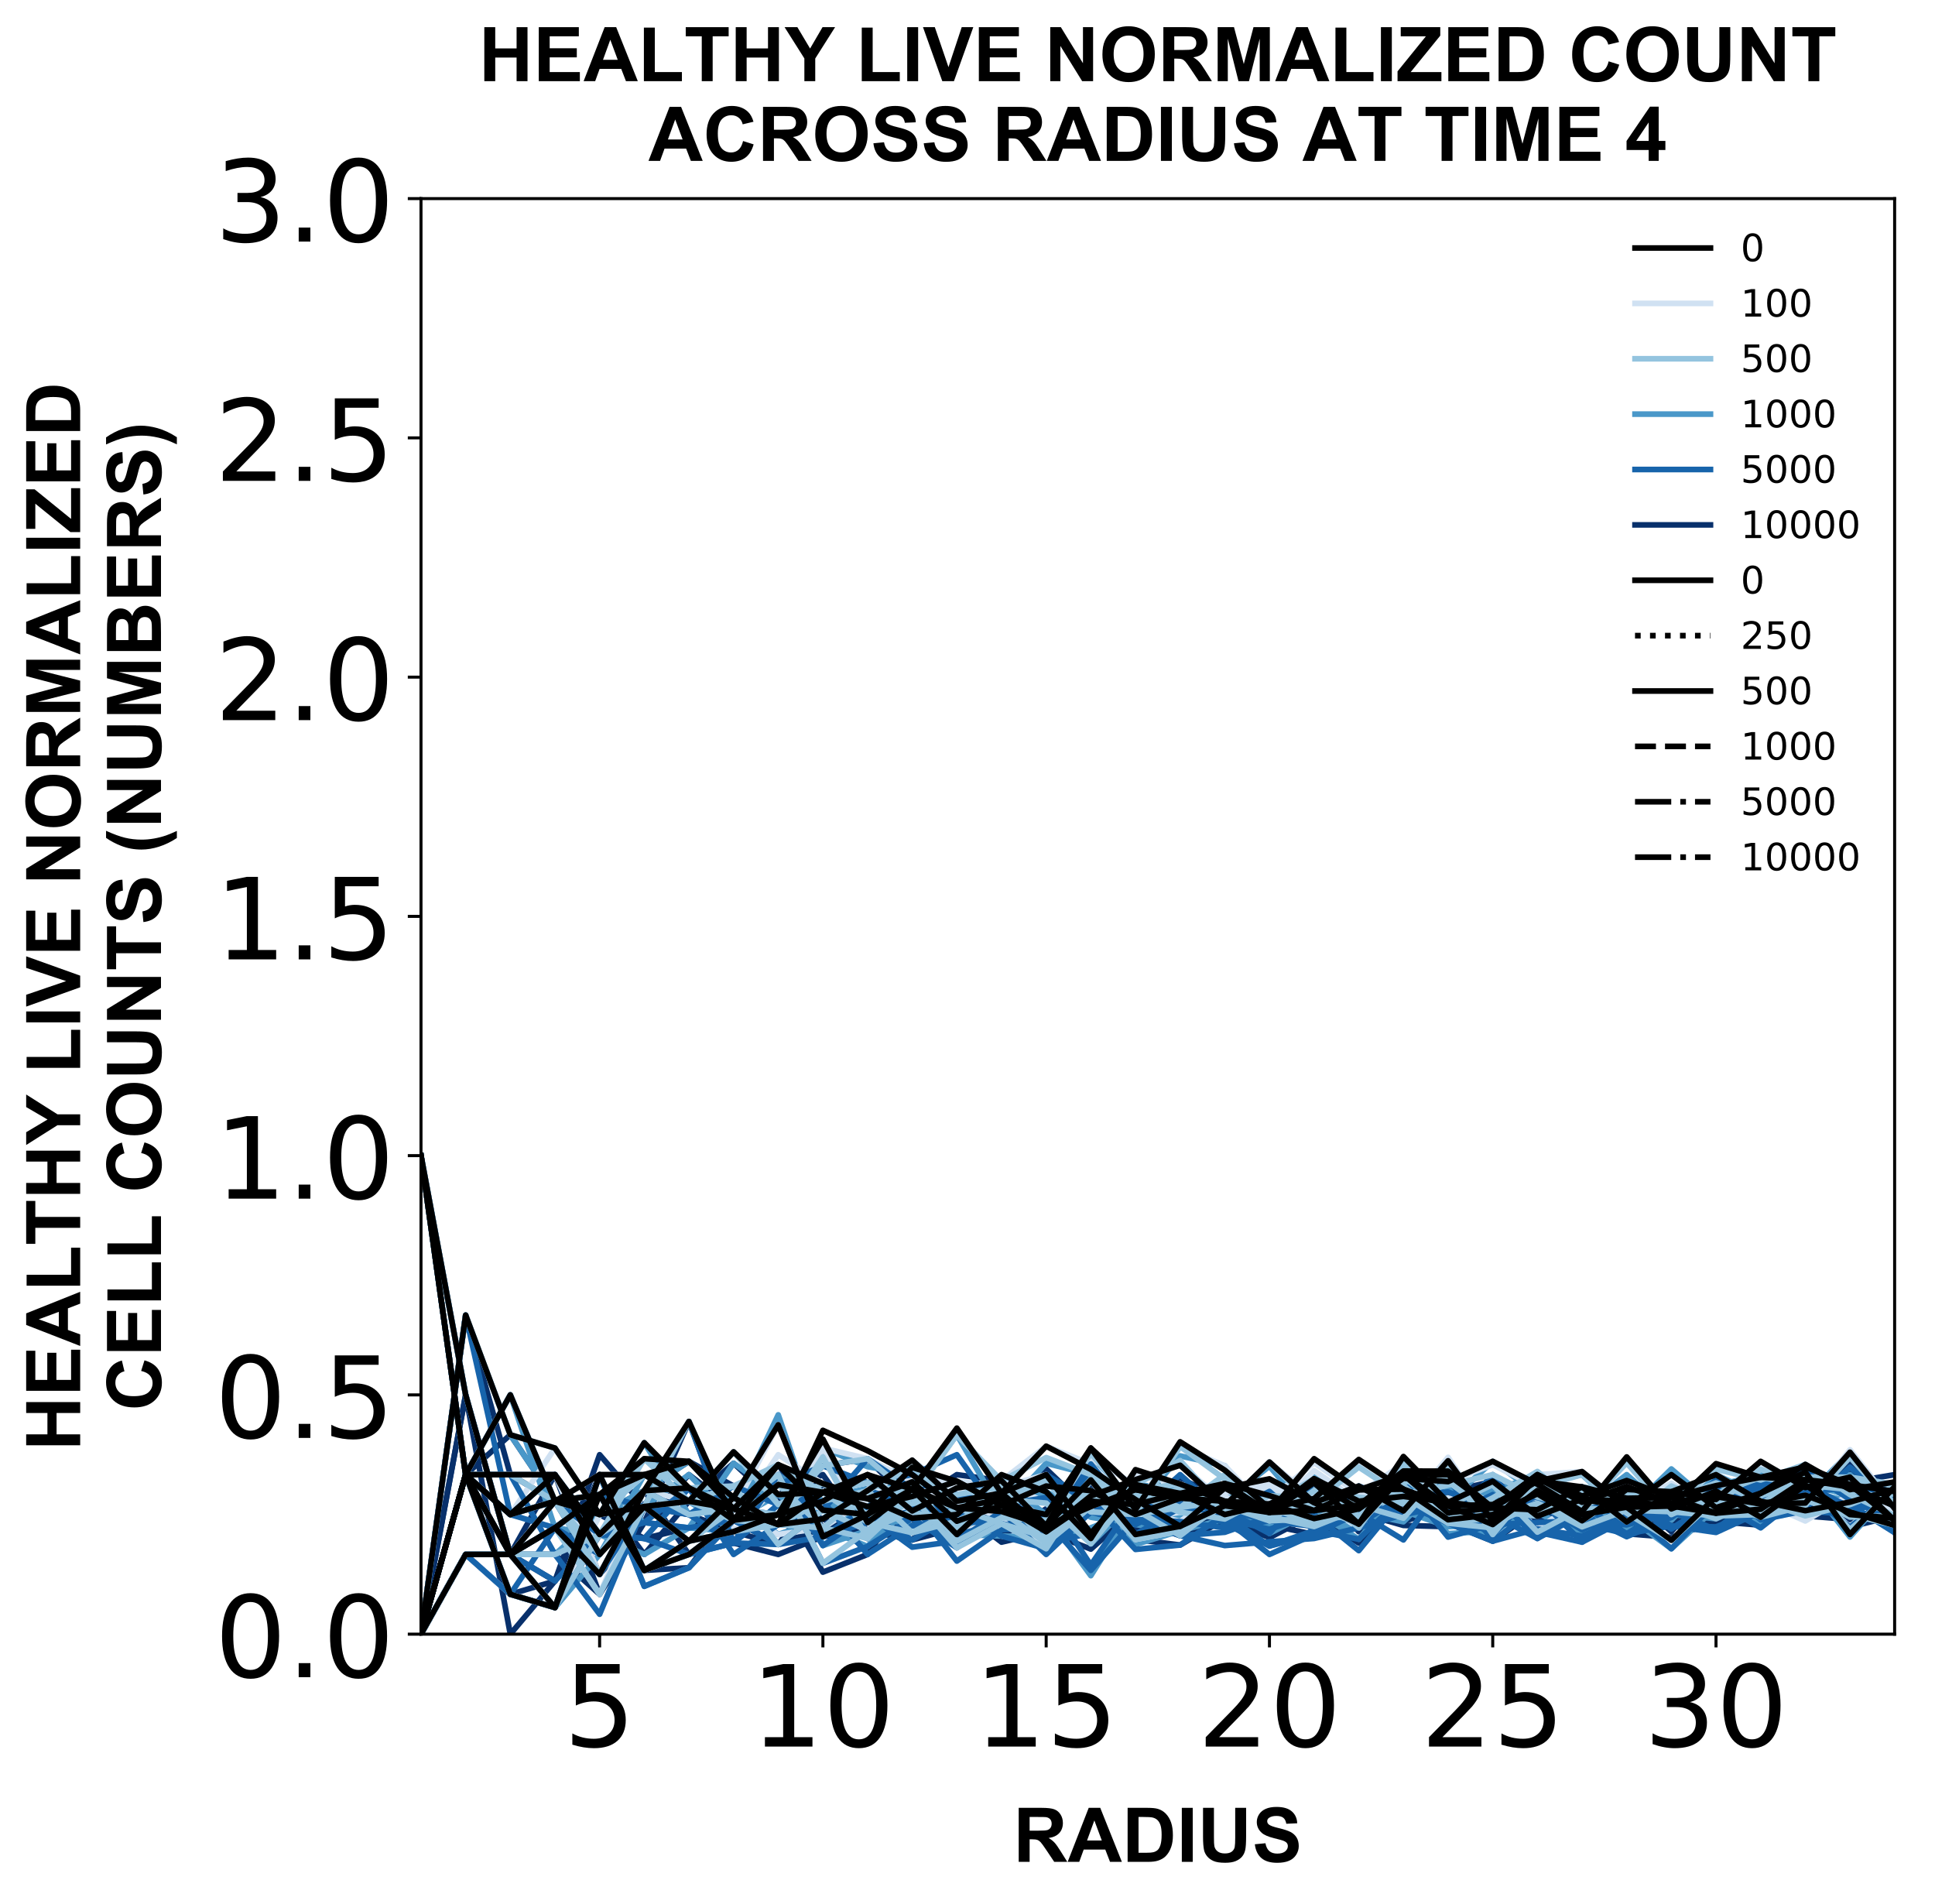 <?xml version="1.0" encoding="utf-8" standalone="no"?>
<!DOCTYPE svg PUBLIC "-//W3C//DTD SVG 1.1//EN"
  "http://www.w3.org/Graphics/SVG/1.1/DTD/svg11.dtd">
<!-- Created with matplotlib (https://matplotlib.org/) -->
<svg height="504.658pt" version="1.1" viewBox="0 0 512.89 504.658" width="512.89pt" xmlns="http://www.w3.org/2000/svg" xmlns:xlink="http://www.w3.org/1999/xlink">
 <defs>
  <style type="text/css">
*{stroke-linecap:butt;stroke-linejoin:round;}
  </style>
 </defs>
 <g id="figure_1">
  <g id="patch_1">
   <path d="M 0 504.658 
L 512.89 504.658 
L 512.89 -0 
L 0 -0 
z
" style="fill:#ffffff;"/>
  </g>
  <g id="axes_1">
   <g id="patch_2">
    <path d="M 111.59 433.161 
L 502.19 433.161 
L 502.19 52.641 
L 111.59 52.641 
z
" style="fill:#ffffff;"/>
   </g>
   <g id="matplotlib.axis_1">
    <g id="xtick_1">
     <g id="line2d_1">
      <defs>
       <path d="M 0 0 
L 0 3.5 
" id="m0baa89dad2" style="stroke:#000000;stroke-width:0.8;"/>
      </defs>
      <g>
       <use style="stroke:#000000;stroke-width:0.8;" x="158.935" xlink:href="#m0baa89dad2" y="433.161"/>
      </g>
     </g>
     <g id="text_1">
      <!-- 5 -->
      <defs>
       <path d="M 10.797 72.906 
L 49.516 72.906 
L 49.516 64.594 
L 19.828 64.594 
L 19.828 46.734 
Q 21.969 47.469 24.109 47.828 
Q 26.266 48.188 28.422 48.188 
Q 40.625 48.188 47.75 41.5 
Q 54.891 34.812 54.891 23.391 
Q 54.891 11.625 47.562 5.094 
Q 40.234 -1.422 26.906 -1.422 
Q 22.312 -1.422 17.547 -0.641 
Q 12.797 0.141 7.719 1.703 
L 7.719 11.625 
Q 12.109 9.234 16.797 8.062 
Q 21.484 6.891 26.703 6.891 
Q 35.156 6.891 40.078 11.328 
Q 45.016 15.766 45.016 23.391 
Q 45.016 31 40.078 35.438 
Q 35.156 39.891 26.703 39.891 
Q 22.75 39.891 18.812 39.016 
Q 14.891 38.141 10.797 36.281 
z
" id="DejaVuSans-53"/>
      </defs>
      <g transform="translate(149.392 462.957)scale(0.3 -0.3)">
       <use xlink:href="#DejaVuSans-53"/>
      </g>
     </g>
    </g>
    <g id="xtick_2">
     <g id="line2d_2">
      <g>
       <use style="stroke:#000000;stroke-width:0.8;" x="218.117" xlink:href="#m0baa89dad2" y="433.161"/>
      </g>
     </g>
     <g id="text_2">
      <!-- 10 -->
      <defs>
       <path d="M 12.406 8.297 
L 28.516 8.297 
L 28.516 63.922 
L 10.984 60.406 
L 10.984 69.391 
L 28.422 72.906 
L 38.281 72.906 
L 38.281 8.297 
L 54.391 8.297 
L 54.391 0 
L 12.406 0 
z
" id="DejaVuSans-49"/>
       <path d="M 31.781 66.406 
Q 24.172 66.406 20.328 58.906 
Q 16.5 51.422 16.5 36.375 
Q 16.5 21.391 20.328 13.891 
Q 24.172 6.391 31.781 6.391 
Q 39.453 6.391 43.281 13.891 
Q 47.125 21.391 47.125 36.375 
Q 47.125 51.422 43.281 58.906 
Q 39.453 66.406 31.781 66.406 
z
M 31.781 74.219 
Q 44.047 74.219 50.516 64.516 
Q 56.984 54.828 56.984 36.375 
Q 56.984 17.969 50.516 8.266 
Q 44.047 -1.422 31.781 -1.422 
Q 19.531 -1.422 13.062 8.266 
Q 6.594 17.969 6.594 36.375 
Q 6.594 54.828 13.062 64.516 
Q 19.531 74.219 31.781 74.219 
z
" id="DejaVuSans-48"/>
      </defs>
      <g transform="translate(199.03 462.957)scale(0.3 -0.3)">
       <use xlink:href="#DejaVuSans-49"/>
       <use x="63.623" xlink:href="#DejaVuSans-48"/>
      </g>
     </g>
    </g>
    <g id="xtick_3">
     <g id="line2d_3">
      <g>
       <use style="stroke:#000000;stroke-width:0.8;" x="277.299" xlink:href="#m0baa89dad2" y="433.161"/>
      </g>
     </g>
     <g id="text_3">
      <!-- 15 -->
      <g transform="translate(258.212 462.957)scale(0.3 -0.3)">
       <use xlink:href="#DejaVuSans-49"/>
       <use x="63.623" xlink:href="#DejaVuSans-53"/>
      </g>
     </g>
    </g>
    <g id="xtick_4">
     <g id="line2d_4">
      <g>
       <use style="stroke:#000000;stroke-width:0.8;" x="336.481" xlink:href="#m0baa89dad2" y="433.161"/>
      </g>
     </g>
     <g id="text_4">
      <!-- 20 -->
      <defs>
       <path d="M 19.188 8.297 
L 53.609 8.297 
L 53.609 0 
L 7.328 0 
L 7.328 8.297 
Q 12.938 14.109 22.625 23.891 
Q 32.328 33.688 34.812 36.531 
Q 39.547 41.844 41.422 45.531 
Q 43.312 49.219 43.312 52.781 
Q 43.312 58.594 39.234 62.25 
Q 35.156 65.922 28.609 65.922 
Q 23.969 65.922 18.812 64.312 
Q 13.672 62.703 7.812 59.422 
L 7.812 69.391 
Q 13.766 71.781 18.938 73 
Q 24.125 74.219 28.422 74.219 
Q 39.75 74.219 46.484 68.547 
Q 53.219 62.891 53.219 53.422 
Q 53.219 48.922 51.531 44.891 
Q 49.859 40.875 45.406 35.406 
Q 44.188 33.984 37.641 27.219 
Q 31.109 20.453 19.188 8.297 
z
" id="DejaVuSans-50"/>
      </defs>
      <g transform="translate(317.393 462.957)scale(0.3 -0.3)">
       <use xlink:href="#DejaVuSans-50"/>
       <use x="63.623" xlink:href="#DejaVuSans-48"/>
      </g>
     </g>
    </g>
    <g id="xtick_5">
     <g id="line2d_5">
      <g>
       <use style="stroke:#000000;stroke-width:0.8;" x="395.663" xlink:href="#m0baa89dad2" y="433.161"/>
      </g>
     </g>
     <g id="text_5">
      <!-- 25 -->
      <g transform="translate(376.575 462.957)scale(0.3 -0.3)">
       <use xlink:href="#DejaVuSans-50"/>
       <use x="63.623" xlink:href="#DejaVuSans-53"/>
      </g>
     </g>
    </g>
    <g id="xtick_6">
     <g id="line2d_6">
      <g>
       <use style="stroke:#000000;stroke-width:0.8;" x="454.845" xlink:href="#m0baa89dad2" y="433.161"/>
      </g>
     </g>
     <g id="text_6">
      <!-- 30 -->
      <defs>
       <path d="M 40.578 39.312 
Q 47.656 37.797 51.625 33 
Q 55.609 28.219 55.609 21.188 
Q 55.609 10.406 48.188 4.484 
Q 40.766 -1.422 27.094 -1.422 
Q 22.516 -1.422 17.656 -0.516 
Q 12.797 0.391 7.625 2.203 
L 7.625 11.719 
Q 11.719 9.328 16.594 8.109 
Q 21.484 6.891 26.812 6.891 
Q 36.078 6.891 40.938 10.547 
Q 45.797 14.203 45.797 21.188 
Q 45.797 27.641 41.281 31.266 
Q 36.766 34.906 28.719 34.906 
L 20.219 34.906 
L 20.219 43.016 
L 29.109 43.016 
Q 36.375 43.016 40.234 45.922 
Q 44.094 48.828 44.094 54.297 
Q 44.094 59.906 40.109 62.906 
Q 36.141 65.922 28.719 65.922 
Q 24.656 65.922 20.016 65.031 
Q 15.375 64.156 9.812 62.312 
L 9.812 71.094 
Q 15.438 72.656 20.344 73.438 
Q 25.25 74.219 29.594 74.219 
Q 40.828 74.219 47.359 69.109 
Q 53.906 64.016 53.906 55.328 
Q 53.906 49.266 50.438 45.094 
Q 46.969 40.922 40.578 39.312 
z
" id="DejaVuSans-51"/>
      </defs>
      <g transform="translate(435.757 462.957)scale(0.3 -0.3)">
       <use xlink:href="#DejaVuSans-51"/>
       <use x="63.623" xlink:href="#DejaVuSans-48"/>
      </g>
     </g>
    </g>
    <g id="text_7">
     <!-- RADIUS -->
     <defs>
      <path d="M 7.328 0 
L 7.328 71.578 
L 37.75 71.578 
Q 49.219 71.578 54.422 69.641 
Q 59.625 67.719 62.75 62.781 
Q 65.875 57.859 65.875 51.516 
Q 65.875 43.453 61.125 38.203 
Q 56.391 32.953 46.969 31.594 
Q 51.656 28.859 54.703 25.578 
Q 57.766 22.312 62.938 13.969 
L 71.688 0 
L 54.391 0 
L 43.953 15.578 
Q 38.375 23.922 36.328 26.094 
Q 34.281 28.266 31.984 29.078 
Q 29.688 29.891 24.703 29.891 
L 21.781 29.891 
L 21.781 0 
z
M 21.781 41.312 
L 32.469 41.312 
Q 42.875 41.312 45.453 42.188 
Q 48.047 43.062 49.516 45.203 
Q 50.984 47.359 50.984 50.594 
Q 50.984 54.203 49.047 56.422 
Q 47.125 58.641 43.609 59.234 
Q 41.844 59.469 33.062 59.469 
L 21.781 59.469 
z
" id="Arial-BoldMT-82"/>
      <path d="M 71.828 0 
L 56.109 0 
L 49.859 16.266 
L 21.234 16.266 
L 15.328 0 
L 0 0 
L 27.875 71.578 
L 43.172 71.578 
z
M 45.219 28.328 
L 35.359 54.891 
L 25.688 28.328 
z
" id="Arial-BoldMT-65"/>
      <path d="M 7.234 71.578 
L 33.641 71.578 
Q 42.578 71.578 47.266 70.219 
Q 53.562 68.359 58.047 63.625 
Q 62.547 58.891 64.891 52.031 
Q 67.234 45.172 67.234 35.109 
Q 67.234 26.266 65.047 19.875 
Q 62.359 12.062 57.375 7.234 
Q 53.609 3.562 47.219 1.516 
Q 42.438 0 34.422 0 
L 7.234 0 
z
M 21.688 59.469 
L 21.688 12.062 
L 32.469 12.062 
Q 38.531 12.062 41.219 12.75 
Q 44.734 13.625 47.047 15.719 
Q 49.359 17.828 50.828 22.625 
Q 52.297 27.438 52.297 35.75 
Q 52.297 44.047 50.828 48.484 
Q 49.359 52.938 46.719 55.422 
Q 44.094 57.906 40.047 58.797 
Q 37.016 59.469 28.172 59.469 
z
" id="Arial-BoldMT-68"/>
      <path d="M 6.844 0 
L 6.844 71.578 
L 21.297 71.578 
L 21.297 0 
z
" id="Arial-BoldMT-73"/>
      <path d="M 7.172 71.578 
L 21.625 71.578 
L 21.625 32.812 
Q 21.625 23.578 22.172 20.844 
Q 23.094 16.453 26.578 13.797 
Q 30.078 11.141 36.141 11.141 
Q 42.281 11.141 45.406 13.641 
Q 48.531 16.156 49.172 19.812 
Q 49.812 23.484 49.812 31.984 
L 49.812 71.578 
L 64.266 71.578 
L 64.266 33.984 
Q 64.266 21.094 63.094 15.766 
Q 61.922 10.453 58.766 6.781 
Q 55.609 3.125 50.328 0.953 
Q 45.062 -1.219 36.578 -1.219 
Q 26.312 -1.219 21.016 1.141 
Q 15.719 3.516 12.641 7.297 
Q 9.578 11.078 8.594 15.234 
Q 7.172 21.391 7.172 33.406 
z
" id="Arial-BoldMT-85"/>
      <path d="M 3.609 23.297 
L 17.672 24.656 
Q 18.953 17.578 22.828 14.25 
Q 26.703 10.938 33.297 10.938 
Q 40.281 10.938 43.812 13.891 
Q 47.359 16.844 47.359 20.797 
Q 47.359 23.344 45.875 25.125 
Q 44.391 26.906 40.672 28.219 
Q 38.141 29.109 29.109 31.344 
Q 17.484 34.234 12.797 38.422 
Q 6.203 44.344 6.203 52.828 
Q 6.203 58.297 9.297 63.062 
Q 12.406 67.828 18.234 70.312 
Q 24.078 72.797 32.328 72.797 
Q 45.797 72.797 52.609 66.891 
Q 59.422 60.984 59.766 51.125 
L 45.312 50.484 
Q 44.391 56 41.328 58.422 
Q 38.281 60.844 32.172 60.844 
Q 25.875 60.844 22.312 58.25 
Q 20.016 56.594 20.016 53.812 
Q 20.016 51.266 22.172 49.469 
Q 24.906 47.172 35.453 44.672 
Q 46 42.188 51.047 39.516 
Q 56.109 36.859 58.953 32.25 
Q 61.812 27.641 61.812 20.844 
Q 61.812 14.703 58.391 9.328 
Q 54.984 3.953 48.734 1.344 
Q 42.484 -1.266 33.156 -1.266 
Q 19.578 -1.266 12.297 5 
Q 5.031 11.281 3.609 23.297 
z
" id="Arial-BoldMT-83"/>
     </defs>
     <g transform="translate(268.554 493.511)scale(0.2 -0.2)">
      <use xlink:href="#Arial-BoldMT-82"/>
      <use x="72.217" xlink:href="#Arial-BoldMT-65"/>
      <use x="144.434" xlink:href="#Arial-BoldMT-68"/>
      <use x="216.65" xlink:href="#Arial-BoldMT-73"/>
      <use x="244.434" xlink:href="#Arial-BoldMT-85"/>
      <use x="316.65" xlink:href="#Arial-BoldMT-83"/>
     </g>
    </g>
   </g>
   <g id="matplotlib.axis_2">
    <g id="ytick_1">
     <g id="line2d_7">
      <defs>
       <path d="M 0 0 
L -3.5 0 
" id="m530e3c0f93" style="stroke:#000000;stroke-width:0.8;"/>
      </defs>
      <g>
       <use style="stroke:#000000;stroke-width:0.8;" x="111.59" xlink:href="#m530e3c0f93" y="433.161"/>
      </g>
     </g>
     <g id="text_8">
      <!-- 0.0 -->
      <defs>
       <path d="M 10.688 12.406 
L 21 12.406 
L 21 0 
L 10.688 0 
z
" id="DejaVuSans-46"/>
      </defs>
      <g transform="translate(56.881 444.559)scale(0.3 -0.3)">
       <use xlink:href="#DejaVuSans-48"/>
       <use x="63.623" xlink:href="#DejaVuSans-46"/>
       <use x="95.41" xlink:href="#DejaVuSans-48"/>
      </g>
     </g>
    </g>
    <g id="ytick_2">
     <g id="line2d_8">
      <g>
       <use style="stroke:#000000;stroke-width:0.8;" x="111.59" xlink:href="#m530e3c0f93" y="369.741"/>
      </g>
     </g>
     <g id="text_9">
      <!-- 0.5 -->
      <g transform="translate(56.881 381.139)scale(0.3 -0.3)">
       <use xlink:href="#DejaVuSans-48"/>
       <use x="63.623" xlink:href="#DejaVuSans-46"/>
       <use x="95.41" xlink:href="#DejaVuSans-53"/>
      </g>
     </g>
    </g>
    <g id="ytick_3">
     <g id="line2d_9">
      <g>
       <use style="stroke:#000000;stroke-width:0.8;" x="111.59" xlink:href="#m530e3c0f93" y="306.321"/>
      </g>
     </g>
     <g id="text_10">
      <!-- 1.0 -->
      <g transform="translate(56.881 317.719)scale(0.3 -0.3)">
       <use xlink:href="#DejaVuSans-49"/>
       <use x="63.623" xlink:href="#DejaVuSans-46"/>
       <use x="95.41" xlink:href="#DejaVuSans-48"/>
      </g>
     </g>
    </g>
    <g id="ytick_4">
     <g id="line2d_10">
      <g>
       <use style="stroke:#000000;stroke-width:0.8;" x="111.59" xlink:href="#m530e3c0f93" y="242.901"/>
      </g>
     </g>
     <g id="text_11">
      <!-- 1.5 -->
      <g transform="translate(56.881 254.299)scale(0.3 -0.3)">
       <use xlink:href="#DejaVuSans-49"/>
       <use x="63.623" xlink:href="#DejaVuSans-46"/>
       <use x="95.41" xlink:href="#DejaVuSans-53"/>
      </g>
     </g>
    </g>
    <g id="ytick_5">
     <g id="line2d_11">
      <g>
       <use style="stroke:#000000;stroke-width:0.8;" x="111.59" xlink:href="#m530e3c0f93" y="179.481"/>
      </g>
     </g>
     <g id="text_12">
      <!-- 2.0 -->
      <g transform="translate(56.881 190.879)scale(0.3 -0.3)">
       <use xlink:href="#DejaVuSans-50"/>
       <use x="63.623" xlink:href="#DejaVuSans-46"/>
       <use x="95.41" xlink:href="#DejaVuSans-48"/>
      </g>
     </g>
    </g>
    <g id="ytick_6">
     <g id="line2d_12">
      <g>
       <use style="stroke:#000000;stroke-width:0.8;" x="111.59" xlink:href="#m530e3c0f93" y="116.061"/>
      </g>
     </g>
     <g id="text_13">
      <!-- 2.5 -->
      <g transform="translate(56.881 127.459)scale(0.3 -0.3)">
       <use xlink:href="#DejaVuSans-50"/>
       <use x="63.623" xlink:href="#DejaVuSans-46"/>
       <use x="95.41" xlink:href="#DejaVuSans-53"/>
      </g>
     </g>
    </g>
    <g id="ytick_7">
     <g id="line2d_13">
      <g>
       <use style="stroke:#000000;stroke-width:0.8;" x="111.59" xlink:href="#m530e3c0f93" y="52.641"/>
      </g>
     </g>
     <g id="text_14">
      <!-- 3.0 -->
      <g transform="translate(56.881 64.039)scale(0.3 -0.3)">
       <use xlink:href="#DejaVuSans-51"/>
       <use x="63.623" xlink:href="#DejaVuSans-46"/>
       <use x="95.41" xlink:href="#DejaVuSans-48"/>
      </g>
     </g>
    </g>
    <g id="text_15">
     <!-- HEALTHY LIVE NORMALIZED -->
     <defs>
      <path d="M 7.328 0 
L 7.328 71.578 
L 21.781 71.578 
L 21.781 43.406 
L 50.094 43.406 
L 50.094 71.578 
L 64.547 71.578 
L 64.547 0 
L 50.094 0 
L 50.094 31.297 
L 21.781 31.297 
L 21.781 0 
z
" id="Arial-BoldMT-72"/>
      <path d="M 7.281 0 
L 7.281 71.578 
L 60.359 71.578 
L 60.359 59.469 
L 21.734 59.469 
L 21.734 43.609 
L 57.672 43.609 
L 57.672 31.547 
L 21.734 31.547 
L 21.734 12.062 
L 61.719 12.062 
L 61.719 0 
z
" id="Arial-BoldMT-69"/>
      <path d="M 7.672 0 
L 7.672 71 
L 22.125 71 
L 22.125 12.062 
L 58.062 12.062 
L 58.062 0 
z
" id="Arial-BoldMT-76"/>
      <path d="M 23.391 0 
L 23.391 59.469 
L 2.156 59.469 
L 2.156 71.578 
L 59.031 71.578 
L 59.031 59.469 
L 37.844 59.469 
L 37.844 0 
z
" id="Arial-BoldMT-84"/>
      <path d="M 26.078 0 
L 26.078 30.125 
L -0.141 71.578 
L 16.797 71.578 
L 33.641 43.266 
L 50.141 71.578 
L 66.797 71.578 
L 40.484 30.031 
L 40.484 0 
z
" id="Arial-BoldMT-89"/>
      <path id="Arial-BoldMT-32"/>
      <path d="M 25.531 0 
L -0.047 71.578 
L 15.625 71.578 
L 33.734 18.609 
L 51.266 71.578 
L 66.609 71.578 
L 40.969 0 
z
" id="Arial-BoldMT-86"/>
      <path d="M 7.422 0 
L 7.422 71.578 
L 21.484 71.578 
L 50.781 23.781 
L 50.781 71.578 
L 64.203 71.578 
L 64.203 0 
L 49.703 0 
L 20.844 46.688 
L 20.844 0 
z
" id="Arial-BoldMT-78"/>
      <path d="M 4.344 35.359 
Q 4.344 46.297 7.625 53.719 
Q 10.062 59.188 14.281 63.531 
Q 18.5 67.875 23.531 69.969 
Q 30.219 72.797 38.969 72.797 
Q 54.781 72.797 64.281 62.984 
Q 73.781 53.172 73.781 35.688 
Q 73.781 18.359 64.359 8.562 
Q 54.938 -1.219 39.156 -1.219 
Q 23.188 -1.219 13.766 8.516 
Q 4.344 18.266 4.344 35.359 
z
M 19.234 35.844 
Q 19.234 23.688 24.844 17.406 
Q 30.469 11.141 39.109 11.141 
Q 47.75 11.141 53.297 17.359 
Q 58.844 23.578 58.844 36.031 
Q 58.844 48.344 53.438 54.391 
Q 48.047 60.453 39.109 60.453 
Q 30.172 60.453 24.703 54.312 
Q 19.234 48.188 19.234 35.844 
z
" id="Arial-BoldMT-79"/>
      <path d="M 7.078 0 
L 7.078 71.578 
L 28.719 71.578 
L 41.703 22.75 
L 54.547 71.578 
L 76.219 71.578 
L 76.219 0 
L 62.797 0 
L 62.797 56.344 
L 48.578 0 
L 34.672 0 
L 20.516 56.344 
L 20.516 0 
z
" id="Arial-BoldMT-77"/>
      <path d="M 1.078 0 
L 1.078 13.031 
L 38.672 59.469 
L 5.328 59.469 
L 5.328 71.578 
L 57.719 71.578 
L 57.719 60.359 
L 18.5 12.062 
L 59.234 12.062 
L 59.234 0 
z
" id="Arial-BoldMT-90"/>
     </defs>
     <g transform="translate(21.253 384.553)rotate(-90)scale(0.2 -0.2)">
      <use xlink:href="#Arial-BoldMT-72"/>
      <use x="72.217" xlink:href="#Arial-BoldMT-69"/>
      <use x="138.916" xlink:href="#Arial-BoldMT-65"/>
      <use x="211.133" xlink:href="#Arial-BoldMT-76"/>
      <use x="272.107" xlink:href="#Arial-BoldMT-84"/>
      <use x="333.191" xlink:href="#Arial-BoldMT-72"/>
      <use x="405.408" xlink:href="#Arial-BoldMT-89"/>
      <use x="472.092" xlink:href="#Arial-BoldMT-32"/>
      <use x="499.875" xlink:href="#Arial-BoldMT-76"/>
      <use x="560.959" xlink:href="#Arial-BoldMT-73"/>
      <use x="588.742" xlink:href="#Arial-BoldMT-86"/>
      <use x="655.441" xlink:href="#Arial-BoldMT-69"/>
      <use x="722.141" xlink:href="#Arial-BoldMT-32"/>
      <use x="749.924" xlink:href="#Arial-BoldMT-78"/>
      <use x="822.141" xlink:href="#Arial-BoldMT-79"/>
      <use x="899.924" xlink:href="#Arial-BoldMT-82"/>
      <use x="972.141" xlink:href="#Arial-BoldMT-77"/>
      <use x="1055.441" xlink:href="#Arial-BoldMT-65"/>
      <use x="1127.658" xlink:href="#Arial-BoldMT-76"/>
      <use x="1188.742" xlink:href="#Arial-BoldMT-73"/>
      <use x="1216.525" xlink:href="#Arial-BoldMT-90"/>
      <use x="1277.609" xlink:href="#Arial-BoldMT-69"/>
      <use x="1344.309" xlink:href="#Arial-BoldMT-68"/>
     </g>
     <!-- CELL COUNTS (NUMBERS) -->
     <defs>
      <path d="M 53.078 26.312 
L 67.094 21.875 
Q 63.875 10.156 56.375 4.469 
Q 48.875 -1.219 37.359 -1.219 
Q 23.094 -1.219 13.906 8.516 
Q 4.734 18.266 4.734 35.156 
Q 4.734 53.031 13.953 62.906 
Q 23.188 72.797 38.234 72.797 
Q 51.375 72.797 59.578 65.047 
Q 64.453 60.453 66.891 51.859 
L 52.594 48.438 
Q 51.312 54 47.281 57.219 
Q 43.266 60.453 37.5 60.453 
Q 29.547 60.453 24.578 54.734 
Q 19.625 49.031 19.625 36.234 
Q 19.625 22.656 24.5 16.891 
Q 29.391 11.141 37.203 11.141 
Q 42.969 11.141 47.109 14.797 
Q 51.266 18.453 53.078 26.312 
z
" id="Arial-BoldMT-67"/>
      <path d="M 29.938 -21.047 
L 20.516 -21.047 
Q 13.031 -9.766 9.125 2.391 
Q 5.219 14.547 5.219 25.922 
Q 5.219 40.047 10.062 52.641 
Q 14.266 63.578 20.703 72.797 
L 30.078 72.797 
Q 23.391 58.016 20.875 47.625 
Q 18.359 37.25 18.359 25.641 
Q 18.359 17.625 19.844 9.219 
Q 21.344 0.828 23.922 -6.734 
Q 25.641 -11.719 29.938 -21.047 
z
" id="Arial-BoldMT-40"/>
      <path d="M 7.328 71.578 
L 35.938 71.578 
Q 44.438 71.578 48.609 70.875 
Q 52.781 70.172 56.078 67.922 
Q 59.375 65.672 61.562 61.938 
Q 63.766 58.203 63.766 53.562 
Q 63.766 48.531 61.047 44.328 
Q 58.344 40.141 53.719 38.031 
Q 60.25 36.141 63.766 31.547 
Q 67.281 26.953 67.281 20.75 
Q 67.281 15.875 65.016 11.25 
Q 62.75 6.641 58.812 3.875 
Q 54.891 1.125 49.125 0.484 
Q 45.516 0.094 31.688 0 
L 7.328 0 
z
M 21.781 59.672 
L 21.781 43.109 
L 31.25 43.109 
Q 39.703 43.109 41.75 43.359 
Q 45.453 43.797 47.578 45.922 
Q 49.703 48.047 49.703 51.516 
Q 49.703 54.828 47.875 56.906 
Q 46.047 58.984 42.438 59.422 
Q 40.281 59.672 30.078 59.672 
z
M 21.781 31.203 
L 21.781 12.062 
L 35.156 12.062 
Q 42.969 12.062 45.062 12.5 
Q 48.297 13.094 50.312 15.359 
Q 52.344 17.625 52.344 21.438 
Q 52.344 24.656 50.781 26.906 
Q 49.219 29.156 46.266 30.172 
Q 43.312 31.203 33.453 31.203 
z
" id="Arial-BoldMT-66"/>
      <path d="M 3.375 -21.047 
Q 7.422 -12.359 9.078 -7.719 
Q 10.75 -3.078 12.156 2.969 
Q 13.578 9.031 14.25 14.469 
Q 14.938 19.922 14.938 25.641 
Q 14.938 37.25 12.453 47.625 
Q 9.969 58.016 3.266 72.797 
L 12.594 72.797 
Q 19.969 62.312 24.047 50.531 
Q 28.125 38.766 28.125 26.656 
Q 28.125 16.453 24.906 4.781 
Q 21.234 -8.297 12.844 -21.047 
z
" id="Arial-BoldMT-41"/>
     </defs>
     <g transform="translate(42.671 374.003)rotate(-90)scale(0.2 -0.2)">
      <use xlink:href="#Arial-BoldMT-67"/>
      <use x="72.217" xlink:href="#Arial-BoldMT-69"/>
      <use x="138.916" xlink:href="#Arial-BoldMT-76"/>
      <use x="200" xlink:href="#Arial-BoldMT-76"/>
      <use x="261.068" xlink:href="#Arial-BoldMT-32"/>
      <use x="288.852" xlink:href="#Arial-BoldMT-67"/>
      <use x="361.068" xlink:href="#Arial-BoldMT-79"/>
      <use x="438.852" xlink:href="#Arial-BoldMT-85"/>
      <use x="511.068" xlink:href="#Arial-BoldMT-78"/>
      <use x="583.285" xlink:href="#Arial-BoldMT-84"/>
      <use x="644.369" xlink:href="#Arial-BoldMT-83"/>
      <use x="711.068" xlink:href="#Arial-BoldMT-32"/>
      <use x="738.852" xlink:href="#Arial-BoldMT-40"/>
      <use x="772.152" xlink:href="#Arial-BoldMT-78"/>
      <use x="844.369" xlink:href="#Arial-BoldMT-85"/>
      <use x="916.586" xlink:href="#Arial-BoldMT-77"/>
      <use x="999.887" xlink:href="#Arial-BoldMT-66"/>
      <use x="1072.104" xlink:href="#Arial-BoldMT-69"/>
      <use x="1138.803" xlink:href="#Arial-BoldMT-82"/>
      <use x="1211.02" xlink:href="#Arial-BoldMT-83"/>
      <use x="1277.719" xlink:href="#Arial-BoldMT-41"/>
     </g>
    </g>
   </g>
   <g id="line2d_14">
    <path clip-path="url(#p5f807b4383)" d="M 111.59 306.321 
L 123.426 390.881 
L 135.263 390.881 
L 147.099 390.881 
L 158.935 422.591 
L 170.772 399.337 
L 182.608 401.451 
L 194.445 405.981 
L 206.281 409.379 
L 218.117 404.975 
L 229.954 403.565 
L 241.79 404.334 
L 253.626 394.405 
L 265.463 394.134 
L 277.299 396.921 
L 289.135 406.384 
L 300.972 402.772 
L 312.808 407.047 
L 324.645 402.626 
L 336.481 407.571 
L 348.317 401.451 
L 360.154 401.955 
L 371.99 401.451 
L 383.826 390.881 
L 395.663 402.332 
L 407.499 394.264 
L 419.335 395.76 
L 431.172 406.541 
L 443.008 407.491 
L 454.845 403.274 
L 466.681 400.042 
L 478.517 400.428 
L 490.354 387.578 
L 502.19 401.772 
" style="fill:none;stroke:#08306b;stroke-linecap:square;stroke-width:1.5;"/>
   </g>
   <g id="line2d_15">
    <path clip-path="url(#p5f807b4383)" d="M 111.59 433.161 
L 123.426 412.021 
L 135.263 412.021 
L 147.099 426.115 
L 158.935 406.736 
L 170.772 399.337 
L 182.608 397.928 
L 194.445 399.941 
L 206.281 388.239 
L 218.117 404.975 
L 229.954 405.679 
L 241.79 400.49 
L 253.626 399.69 
L 265.463 408.769 
L 277.299 405.981 
L 289.135 410.612 
L 300.972 400.13 
L 312.808 394.612 
L 324.645 402.626 
L 336.481 395.332 
L 348.317 395.109 
L 360.154 400.948 
L 371.99 404.334 
L 383.826 404.668 
L 395.663 400.57 
L 407.499 403.565 
L 419.335 397.386 
L 431.172 402.626 
L 443.008 404.471 
L 454.845 393.797 
L 466.681 395.814 
L 478.517 389.517 
L 490.354 397.488 
L 502.19 403.693 
" style="fill:none;stroke:#08306b;stroke-linecap:square;stroke-width:1.5;"/>
   </g>
   <g id="line2d_16">
    <path clip-path="url(#p5f807b4383)" d="M 111.59 433.161 
L 123.426 412.021 
L 135.263 422.591 
L 147.099 419.068 
L 158.935 401.451 
L 170.772 395.109 
L 182.608 387.358 
L 194.445 393.901 
L 206.281 396.166 
L 218.117 393.23 
L 229.954 405.679 
L 241.79 408.178 
L 253.626 404.975 
L 265.463 403.89 
L 277.299 409.001 
L 289.135 397.928 
L 300.972 402.772 
L 312.808 392.125 
L 324.645 396.753 
L 336.481 399.782 
L 348.317 400.394 
L 360.154 396.921 
L 371.99 403.373 
L 383.826 399.153 
L 395.663 402.332 
L 407.499 402.72 
L 419.335 400.638 
L 431.172 395.579 
L 443.008 405.981 
L 454.845 392.339 
L 466.681 397.928 
L 478.517 401.792 
L 490.354 402.772 
L 502.19 396.006 
" style="fill:none;stroke:#08306b;stroke-linecap:square;stroke-width:1.5;"/>
   </g>
   <g id="line2d_17">
    <path clip-path="url(#p5f807b4383)" d="M 111.59 433.161 
L 123.426 412.021 
L 135.263 412.021 
L 147.099 390.881 
L 158.935 417.306 
L 170.772 403.565 
L 182.608 390.881 
L 194.445 399.941 
L 206.281 404.094 
L 218.117 383.835 
L 229.954 403.565 
L 241.79 398.569 
L 253.626 406.736 
L 265.463 400.638 
L 277.299 405.981 
L 289.135 397.928 
L 300.972 408.058 
L 312.808 409.534 
L 324.645 402.626 
L 336.481 398.67 
L 348.317 400.394 
L 360.154 401.955 
L 371.99 396.647 
L 383.826 400.992 
L 395.663 405.855 
L 407.499 396.8 
L 419.335 403.077 
L 431.172 404.192 
L 443.008 402.961 
L 454.845 403.274 
L 466.681 404.27 
L 478.517 391.563 
L 490.354 394.845 
L 502.19 399.85 
" style="fill:none;stroke:#08306b;stroke-linecap:square;stroke-width:1.5;"/>
   </g>
   <g id="line2d_18">
    <path clip-path="url(#p5f807b4383)" d="M 111.59 433.161 
L 123.426 369.741 
L 135.263 412.021 
L 147.099 419.068 
L 158.935 385.596 
L 170.772 399.337 
L 182.608 397.928 
L 194.445 387.861 
L 206.281 398.809 
L 218.117 402.626 
L 229.954 407.793 
L 241.79 398.569 
L 253.626 401.451 
L 265.463 403.89 
L 277.299 389.371 
L 289.135 400.747 
L 300.972 405.415 
L 312.808 402.073 
L 324.645 395.579 
L 336.481 404.233 
L 348.317 406.736 
L 360.154 404.975 
L 371.99 395.686 
L 383.826 395.477 
L 395.663 392.643 
L 407.499 398.492 
L 419.335 398.199 
L 431.172 398.711 
L 443.008 402.961 
L 454.845 398.9 
L 466.681 403.565 
L 478.517 397.701 
L 490.354 404.754 
L 502.19 401.772 
" style="fill:none;stroke:#08306b;stroke-linecap:square;stroke-width:1.5;"/>
   </g>
   <g id="line2d_19">
    <path clip-path="url(#p5f807b4383)" d="M 111.59 433.161 
L 123.426 369.741 
L 135.263 433.161 
L 147.099 419.068 
L 158.935 390.881 
L 170.772 416.249 
L 182.608 415.545 
L 194.445 399.941 
L 206.281 401.451 
L 218.117 388.532 
L 229.954 386.653 
L 241.79 398.569 
L 253.626 390.881 
L 265.463 392.507 
L 277.299 396.921 
L 289.135 393.7 
L 300.972 400.13 
L 312.808 403.317 
L 324.645 397.928 
L 336.481 400.895 
L 348.317 399.337 
L 360.154 400.948 
L 371.99 401.451 
L 383.826 392.72 
L 395.663 406.736 
L 407.499 395.109 
L 419.335 398.199 
L 431.172 397.928 
L 443.008 402.961 
L 454.845 401.087 
L 466.681 402.156 
L 478.517 394.973 
L 490.354 400.13 
L 502.19 403.693 
" style="fill:none;stroke:#08306b;stroke-linecap:square;stroke-width:1.5;"/>
   </g>
   <g id="line2d_20">
    <path clip-path="url(#p5f807b4383)" d="M 111.59 433.161 
L 123.426 390.881 
L 135.263 380.311 
L 147.099 397.928 
L 158.935 401.451 
L 170.772 407.793 
L 182.608 404.975 
L 194.445 399.941 
L 206.281 396.166 
L 218.117 416.719 
L 229.954 412.021 
L 241.79 394.725 
L 253.626 406.736 
L 265.463 400.638 
L 277.299 409.001 
L 289.135 400.747 
L 300.972 401.451 
L 312.808 393.368 
L 324.645 402.626 
L 336.481 399.782 
L 348.317 392.995 
L 360.154 405.981 
L 371.99 398.569 
L 383.826 403.749 
L 395.663 408.498 
L 407.499 400.183 
L 419.335 403.077 
L 431.172 400.277 
L 443.008 400.696 
L 454.845 401.816 
L 466.681 400.747 
L 478.517 391.563 
L 490.354 406.076 
L 502.19 397.928 
" style="fill:none;stroke:#08306b;stroke-linecap:square;stroke-width:1.5;"/>
   </g>
   <g id="line2d_21">
    <path clip-path="url(#p5f807b4383)" d="M 111.59 433.161 
L 123.426 348.601 
L 135.263 390.881 
L 147.099 397.928 
L 158.935 417.306 
L 170.772 395.109 
L 182.608 412.021 
L 194.445 402.961 
L 206.281 409.379 
L 218.117 393.23 
L 229.954 397.223 
L 241.79 400.49 
L 253.626 404.975 
L 265.463 399.012 
L 277.299 401.451 
L 289.135 399.337 
L 300.972 400.13 
L 312.808 402.073 
L 324.645 396.753 
L 336.481 400.895 
L 348.317 401.451 
L 360.154 409.001 
L 371.99 396.647 
L 383.826 395.477 
L 395.663 401.451 
L 407.499 393.418 
L 419.335 394.947 
L 431.172 401.843 
L 443.008 403.716 
L 454.845 401.816 
L 466.681 399.337 
L 478.517 392.245 
L 490.354 392.863 
L 502.19 390.881 
" style="fill:none;stroke:#08306b;stroke-linecap:square;stroke-width:1.5;"/>
   </g>
   <g id="line2d_22">
    <path clip-path="url(#p5f807b4383)" d="M 111.59 433.161 
L 123.426 412.021 
L 135.263 412.021 
L 147.099 404.975 
L 158.935 396.166 
L 170.772 412.021 
L 182.608 397.928 
L 194.445 399.941 
L 206.281 396.166 
L 218.117 390.881 
L 229.954 407.793 
L 241.79 396.647 
L 253.626 408.498 
L 265.463 403.89 
L 277.299 402.961 
L 289.135 399.337 
L 300.972 397.488 
L 312.808 404.56 
L 324.645 401.451 
L 336.481 397.557 
L 348.317 403.565 
L 360.154 404.975 
L 371.99 393.764 
L 383.826 401.911 
L 395.663 402.332 
L 407.499 403.565 
L 419.335 399.012 
L 431.172 393.23 
L 443.008 397.676 
L 454.845 395.255 
L 466.681 390.177 
L 478.517 394.973 
L 490.354 392.863 
L 502.19 405.615 
" style="fill:none;stroke:#08306b;stroke-linecap:square;stroke-width:1.5;"/>
   </g>
   <g id="line2d_23">
    <path clip-path="url(#p5f807b4383)" d="M 111.59 433.161 
L 123.426 390.881 
L 135.263 412.021 
L 147.099 412.021 
L 158.935 422.591 
L 170.772 403.565 
L 182.608 376.788 
L 194.445 409.001 
L 206.281 412.021 
L 218.117 407.323 
L 229.954 405.679 
L 241.79 408.178 
L 253.626 396.166 
L 265.463 407.143 
L 277.299 399.941 
L 289.135 397.928 
L 300.972 398.809 
L 312.808 399.586 
L 324.645 396.753 
L 336.481 400.895 
L 348.317 398.28 
L 360.154 400.948 
L 371.99 397.608 
L 383.826 400.992 
L 395.663 400.57 
L 407.499 395.109 
L 419.335 394.134 
L 431.172 399.494 
L 443.008 396.921 
L 454.845 400.358 
L 466.681 388.767 
L 478.517 395.655 
L 490.354 389.56 
L 502.19 404.334 
" style="fill:none;stroke:#08306b;stroke-linecap:square;stroke-width:1.5;"/>
   </g>
   <g id="line2d_24">
    <path clip-path="url(#p5f807b4383)" d="M 111.59 306.321 
L 123.426 390.881 
L 135.263 401.451 
L 147.099 397.928 
L 158.935 417.306 
L 170.772 399.337 
L 182.608 397.928 
L 194.445 405.981 
L 206.281 404.094 
L 218.117 404.975 
L 229.954 397.223 
L 241.79 388.959 
L 253.626 397.928 
L 265.463 397.386 
L 277.299 395.411 
L 289.135 409.203 
L 300.972 397.488 
L 312.808 400.829 
L 324.645 400.277 
L 336.481 404.233 
L 348.317 396.166 
L 360.154 398.935 
L 371.99 394.725 
L 383.826 397.315 
L 395.663 400.57 
L 407.499 393.418 
L 419.335 390.881 
L 431.172 401.843 
L 443.008 410.511 
L 454.845 399.629 
L 466.681 400.042 
L 478.517 397.019 
L 490.354 384.936 
L 502.19 401.131 
" style="fill:none;stroke:#4a98c9;stroke-linecap:square;stroke-width:1.5;"/>
   </g>
   <g id="line2d_25">
    <path clip-path="url(#p5f807b4383)" d="M 111.59 433.161 
L 123.426 412.021 
L 135.263 412.021 
L 147.099 426.115 
L 158.935 412.021 
L 170.772 390.881 
L 182.608 397.928 
L 194.445 396.921 
L 206.281 388.239 
L 218.117 397.928 
L 229.954 405.679 
L 241.79 406.256 
L 253.626 401.451 
L 265.463 392.507 
L 277.299 401.451 
L 289.135 417.659 
L 300.972 398.809 
L 312.808 393.368 
L 324.645 400.277 
L 336.481 405.345 
L 348.317 395.109 
L 360.154 397.928 
L 371.99 400.49 
L 383.826 400.073 
L 395.663 394.405 
L 407.499 406.102 
L 419.335 399.012 
L 431.172 401.843 
L 443.008 402.961 
L 454.845 390.881 
L 466.681 396.519 
L 478.517 392.245 
L 490.354 396.827 
L 502.19 403.053 
" style="fill:none;stroke:#4a98c9;stroke-linecap:square;stroke-width:1.5;"/>
   </g>
   <g id="line2d_26">
    <path clip-path="url(#p5f807b4383)" d="M 111.59 306.321 
L 123.426 369.741 
L 135.263 412.021 
L 147.099 412.021 
L 158.935 401.451 
L 170.772 395.109 
L 182.608 387.358 
L 194.445 399.941 
L 206.281 404.094 
L 218.117 400.277 
L 229.954 401.451 
L 241.79 404.334 
L 253.626 406.736 
L 265.463 400.638 
L 277.299 409.001 
L 289.135 386.653 
L 300.972 400.13 
L 312.808 385.907 
L 324.645 388.532 
L 336.481 403.12 
L 348.317 400.394 
L 360.154 394.908 
L 371.99 400.49 
L 383.826 404.668 
L 395.663 404.094 
L 407.499 401.028 
L 419.335 406.33 
L 431.172 397.928 
L 443.008 397.676 
L 454.845 393.068 
L 466.681 398.633 
L 478.517 402.474 
L 490.354 397.488 
L 502.19 394.725 
" style="fill:none;stroke:#4a98c9;stroke-linecap:square;stroke-width:1.5;"/>
   </g>
   <g id="line2d_27">
    <path clip-path="url(#p5f807b4383)" d="M 111.59 433.161 
L 123.426 390.881 
L 135.263 401.451 
L 147.099 390.881 
L 158.935 406.736 
L 170.772 412.021 
L 182.608 404.975 
L 194.445 405.981 
L 206.281 404.094 
L 218.117 383.835 
L 229.954 388.767 
L 241.79 390.881 
L 253.626 397.928 
L 265.463 400.638 
L 277.299 407.491 
L 289.135 395.109 
L 300.972 409.379 
L 312.808 405.804 
L 324.645 397.928 
L 336.481 388.656 
L 348.317 402.508 
L 360.154 404.975 
L 371.99 391.842 
L 383.826 402.83 
L 395.663 406.736 
L 407.499 396.8 
L 419.335 403.077 
L 431.172 401.06 
L 443.008 389.371 
L 454.845 399.629 
L 466.681 398.633 
L 478.517 390.881 
L 490.354 392.863 
L 502.19 393.444 
" style="fill:none;stroke:#4a98c9;stroke-linecap:square;stroke-width:1.5;"/>
   </g>
   <g id="line2d_28">
    <path clip-path="url(#p5f807b4383)" d="M 111.59 433.161 
L 123.426 412.021 
L 135.263 412.021 
L 147.099 404.975 
L 158.935 396.166 
L 170.772 403.565 
L 182.608 404.975 
L 194.445 387.861 
L 206.281 396.166 
L 218.117 397.928 
L 229.954 401.451 
L 241.79 398.569 
L 253.626 396.166 
L 265.463 399.012 
L 277.299 395.411 
L 289.135 402.156 
L 300.972 404.094 
L 312.808 405.804 
L 324.645 402.626 
L 336.481 400.895 
L 348.317 400.394 
L 360.154 400.948 
L 371.99 392.803 
L 383.826 398.234 
L 395.663 387.358 
L 407.499 395.955 
L 419.335 399.825 
L 431.172 390.881 
L 443.008 401.451 
L 454.845 395.984 
L 466.681 403.565 
L 478.517 394.973 
L 490.354 400.13 
L 502.19 403.053 
" style="fill:none;stroke:#4a98c9;stroke-linecap:square;stroke-width:1.5;"/>
   </g>
   <g id="line2d_29">
    <path clip-path="url(#p5f807b4383)" d="M 111.59 433.161 
L 123.426 390.881 
L 135.263 422.591 
L 147.099 426.115 
L 158.935 390.881 
L 170.772 420.477 
L 182.608 415.545 
L 194.445 402.961 
L 206.281 390.881 
L 218.117 400.277 
L 229.954 392.995 
L 241.79 396.647 
L 253.626 380.311 
L 265.463 400.638 
L 277.299 387.861 
L 289.135 390.881 
L 300.972 400.13 
L 312.808 405.804 
L 324.645 396.753 
L 336.481 402.008 
L 348.317 398.28 
L 360.154 400.948 
L 371.99 403.373 
L 383.826 391.8 
L 395.663 405.855 
L 407.499 394.264 
L 419.335 396.573 
L 431.172 394.796 
L 443.008 401.451 
L 454.845 394.526 
L 466.681 401.451 
L 478.517 394.973 
L 490.354 398.148 
L 502.19 402.412 
" style="fill:none;stroke:#4a98c9;stroke-linecap:square;stroke-width:1.5;"/>
   </g>
   <g id="line2d_30">
    <path clip-path="url(#p5f807b4383)" d="M 111.59 433.161 
L 123.426 390.881 
L 135.263 369.741 
L 147.099 404.975 
L 158.935 406.736 
L 170.772 399.337 
L 182.608 408.498 
L 194.445 399.941 
L 206.281 375.026 
L 218.117 409.672 
L 229.954 405.679 
L 241.79 396.647 
L 253.626 408.498 
L 265.463 402.264 
L 277.299 410.511 
L 289.135 399.337 
L 300.972 393.524 
L 312.808 394.612 
L 324.645 399.102 
L 336.481 400.895 
L 348.317 390.881 
L 360.154 399.941 
L 371.99 394.725 
L 383.826 406.506 
L 395.663 405.855 
L 407.499 394.264 
L 419.335 399.012 
L 431.172 397.145 
L 443.008 401.451 
L 454.845 402.545 
L 466.681 397.928 
L 478.517 392.245 
L 490.354 407.397 
L 502.19 394.084 
" style="fill:none;stroke:#4a98c9;stroke-linecap:square;stroke-width:1.5;"/>
   </g>
   <g id="line2d_31">
    <path clip-path="url(#p5f807b4383)" d="M 111.59 433.161 
L 123.426 348.601 
L 135.263 380.311 
L 147.099 397.928 
L 158.935 401.451 
L 170.772 382.425 
L 182.608 401.451 
L 194.445 396.921 
L 206.281 406.736 
L 218.117 402.626 
L 229.954 392.995 
L 241.79 402.412 
L 253.626 397.928 
L 265.463 394.134 
L 277.299 409.001 
L 289.135 404.975 
L 300.972 400.13 
L 312.808 399.586 
L 324.645 396.753 
L 336.481 406.458 
L 348.317 400.394 
L 360.154 407.995 
L 371.99 393.764 
L 383.826 404.668 
L 395.663 395.285 
L 407.499 390.881 
L 419.335 399.825 
L 431.172 401.06 
L 443.008 399.186 
L 454.845 399.629 
L 466.681 402.861 
L 478.517 394.291 
L 490.354 392.863 
L 502.19 394.725 
" style="fill:none;stroke:#4a98c9;stroke-linecap:square;stroke-width:1.5;"/>
   </g>
   <g id="line2d_32">
    <path clip-path="url(#p5f807b4383)" d="M 111.59 306.321 
L 123.426 390.881 
L 135.263 401.451 
L 147.099 397.928 
L 158.935 396.166 
L 170.772 416.249 
L 182.608 408.498 
L 194.445 405.981 
L 206.281 401.451 
L 218.117 381.486 
L 229.954 407.793 
L 241.79 400.49 
L 253.626 406.736 
L 265.463 407.143 
L 277.299 407.491 
L 289.135 390.881 
L 300.972 401.451 
L 312.808 399.586 
L 324.645 400.277 
L 336.481 405.345 
L 348.317 401.451 
L 360.154 402.961 
L 371.99 392.803 
L 383.826 394.558 
L 395.663 403.213 
L 407.499 401.028 
L 419.335 397.386 
L 431.172 401.06 
L 443.008 400.696 
L 454.845 393.797 
L 466.681 390.881 
L 478.517 393.609 
L 490.354 396.166 
L 502.19 397.287 
" style="fill:none;stroke:#4a98c9;stroke-linecap:square;stroke-width:1.5;"/>
   </g>
   <g id="line2d_33">
    <path clip-path="url(#p5f807b4383)" d="M 111.59 433.161 
L 123.426 390.881 
L 135.263 412.021 
L 147.099 404.975 
L 158.935 417.306 
L 170.772 399.337 
L 182.608 390.881 
L 194.445 402.961 
L 206.281 396.166 
L 218.117 404.975 
L 229.954 409.907 
L 241.79 396.647 
L 253.626 399.69 
L 265.463 399.012 
L 277.299 402.961 
L 289.135 396.519 
L 300.972 400.13 
L 312.808 402.073 
L 324.645 393.23 
L 336.481 399.782 
L 348.317 400.394 
L 360.154 397.928 
L 371.99 395.686 
L 383.826 400.073 
L 395.663 401.451 
L 407.499 393.418 
L 419.335 394.134 
L 431.172 404.975 
L 443.008 396.166 
L 454.845 398.9 
L 466.681 389.472 
L 478.517 394.291 
L 490.354 390.881 
L 502.19 403.053 
" style="fill:none;stroke:#4a98c9;stroke-linecap:square;stroke-width:1.5;"/>
   </g>
   <g id="line2d_34">
    <path clip-path="url(#p5f807b4383)" d="M 111.59 306.321 
L 123.426 390.881 
L 135.263 390.881 
L 147.099 390.881 
L 158.935 417.306 
L 170.772 395.109 
L 182.608 397.928 
L 194.445 399.941 
L 206.281 406.736 
L 218.117 404.975 
L 229.954 397.223 
L 241.79 387.038 
L 253.626 396.166 
L 265.463 394.134 
L 277.299 390.881 
L 289.135 407.793 
L 300.972 396.166 
L 312.808 400.829 
L 324.645 400.277 
L 336.481 399.782 
L 348.317 392.995 
L 360.154 398.935 
L 371.99 391.842 
L 383.826 391.8 
L 395.663 398.809 
L 407.499 390.881 
L 419.335 390.068 
L 431.172 399.494 
L 443.008 408.246 
L 454.845 396.713 
L 466.681 399.337 
L 478.517 399.064 
L 490.354 384.275 
L 502.19 399.209 
" style="fill:none;stroke:#d0e1f2;stroke-linecap:square;stroke-width:1.5;"/>
   </g>
   <g id="line2d_35">
    <path clip-path="url(#p5f807b4383)" d="M 111.59 433.161 
L 123.426 412.021 
L 135.263 412.021 
L 147.099 426.115 
L 158.935 401.451 
L 170.772 390.881 
L 182.608 397.928 
L 194.445 402.961 
L 206.281 385.596 
L 218.117 393.23 
L 229.954 399.337 
L 241.79 402.412 
L 253.626 403.213 
L 265.463 392.507 
L 277.299 398.431 
L 289.135 407.793 
L 300.972 390.881 
L 312.808 393.368 
L 324.645 396.753 
L 336.481 400.895 
L 348.317 389.824 
L 360.154 397.928 
L 371.99 398.569 
L 383.826 397.315 
L 395.663 393.524 
L 407.499 405.256 
L 419.335 397.386 
L 431.172 399.494 
L 443.008 399.941 
L 454.845 389.423 
L 466.681 392.291 
L 478.517 389.517 
L 490.354 394.184 
L 502.19 401.131 
" style="fill:none;stroke:#d0e1f2;stroke-linecap:square;stroke-width:1.5;"/>
   </g>
   <g id="line2d_36">
    <path clip-path="url(#p5f807b4383)" d="M 111.59 306.321 
L 123.426 390.881 
L 135.263 412.021 
L 147.099 426.115 
L 158.935 401.451 
L 170.772 390.881 
L 182.608 387.358 
L 194.445 396.921 
L 206.281 404.094 
L 218.117 395.579 
L 229.954 399.337 
L 241.79 394.725 
L 253.626 406.736 
L 265.463 402.264 
L 277.299 409.001 
L 289.135 385.244 
L 300.972 398.809 
L 312.808 383.42 
L 324.645 388.532 
L 336.481 400.895 
L 348.317 397.223 
L 360.154 387.861 
L 371.99 395.686 
L 383.826 402.83 
L 395.663 401.451 
L 407.499 396.8 
L 419.335 403.077 
L 431.172 394.796 
L 443.008 395.411 
L 454.845 390.881 
L 466.681 397.928 
L 478.517 403.156 
L 490.354 396.166 
L 502.19 393.444 
" style="fill:none;stroke:#d0e1f2;stroke-linecap:square;stroke-width:1.5;"/>
   </g>
   <g id="line2d_37">
    <path clip-path="url(#p5f807b4383)" d="M 111.59 433.161 
L 123.426 390.881 
L 135.263 401.451 
L 147.099 390.881 
L 158.935 406.736 
L 170.772 395.109 
L 182.608 394.405 
L 194.445 402.961 
L 206.281 404.094 
L 218.117 383.835 
L 229.954 386.653 
L 241.79 392.803 
L 253.626 397.928 
L 265.463 402.264 
L 277.299 404.471 
L 289.135 392.291 
L 300.972 408.058 
L 312.808 405.804 
L 324.645 399.102 
L 336.481 387.543 
L 348.317 397.223 
L 360.154 404.975 
L 371.99 390.881 
L 383.826 399.153 
L 395.663 404.094 
L 407.499 395.109 
L 419.335 400.638 
L 431.172 399.494 
L 443.008 393.146 
L 454.845 400.358 
L 466.681 397.223 
L 478.517 392.245 
L 490.354 392.202 
L 502.19 394.084 
" style="fill:none;stroke:#d0e1f2;stroke-linecap:square;stroke-width:1.5;"/>
   </g>
   <g id="line2d_38">
    <path clip-path="url(#p5f807b4383)" d="M 111.59 433.161 
L 123.426 390.881 
L 135.263 412.021 
L 147.099 397.928 
L 158.935 390.881 
L 170.772 390.881 
L 182.608 397.928 
L 194.445 384.841 
L 206.281 396.166 
L 218.117 395.579 
L 229.954 401.451 
L 241.79 396.647 
L 253.626 394.405 
L 265.463 397.386 
L 277.299 390.881 
L 289.135 399.337 
L 300.972 402.772 
L 312.808 400.829 
L 324.645 399.102 
L 336.481 403.12 
L 348.317 404.622 
L 360.154 400.948 
L 371.99 391.842 
L 383.826 392.72 
L 395.663 388.239 
L 407.499 394.264 
L 419.335 400.638 
L 431.172 387.749 
L 443.008 399.186 
L 454.845 394.526 
L 466.681 402.156 
L 478.517 396.337 
L 490.354 401.451 
L 502.19 401.772 
" style="fill:none;stroke:#d0e1f2;stroke-linecap:square;stroke-width:1.5;"/>
   </g>
   <g id="line2d_39">
    <path clip-path="url(#p5f807b4383)" d="M 111.59 433.161 
L 123.426 412.021 
L 135.263 422.591 
L 147.099 426.115 
L 158.935 390.881 
L 170.772 416.249 
L 182.608 412.021 
L 194.445 402.961 
L 206.281 393.524 
L 218.117 395.579 
L 229.954 392.995 
L 241.79 396.647 
L 253.626 380.311 
L 265.463 392.507 
L 277.299 383.331 
L 289.135 388.063 
L 300.972 400.13 
L 312.808 403.317 
L 324.645 394.405 
L 336.481 393.107 
L 348.317 399.337 
L 360.154 395.915 
L 371.99 400.49 
L 383.826 386.286 
L 395.663 404.094 
L 407.499 393.418 
L 419.335 397.386 
L 431.172 397.145 
L 443.008 397.676 
L 454.845 395.984 
L 466.681 399.337 
L 478.517 397.701 
L 490.354 401.451 
L 502.19 403.693 
" style="fill:none;stroke:#d0e1f2;stroke-linecap:square;stroke-width:1.5;"/>
   </g>
   <g id="line2d_40">
    <path clip-path="url(#p5f807b4383)" d="M 111.59 433.161 
L 123.426 390.881 
L 135.263 369.741 
L 147.099 397.928 
L 158.935 401.451 
L 170.772 399.337 
L 182.608 408.498 
L 194.445 399.941 
L 206.281 377.669 
L 218.117 407.323 
L 229.954 401.451 
L 241.79 396.647 
L 253.626 406.736 
L 265.463 395.76 
L 277.299 405.981 
L 289.135 396.519 
L 300.972 392.202 
L 312.808 388.394 
L 324.645 397.928 
L 336.481 397.557 
L 348.317 387.71 
L 360.154 395.915 
L 371.99 387.999 
L 383.826 402.83 
L 395.663 400.57 
L 407.499 392.572 
L 419.335 398.199 
L 431.172 394.013 
L 443.008 397.676 
L 454.845 401.816 
L 466.681 394.405 
L 478.517 394.291 
L 490.354 404.754 
L 502.19 393.444 
" style="fill:none;stroke:#d0e1f2;stroke-linecap:square;stroke-width:1.5;"/>
   </g>
   <g id="line2d_41">
    <path clip-path="url(#p5f807b4383)" d="M 111.59 433.161 
L 123.426 390.881 
L 135.263 401.451 
L 147.099 383.835 
L 158.935 401.451 
L 170.772 386.653 
L 182.608 394.405 
L 194.445 399.941 
L 206.281 401.451 
L 218.117 395.579 
L 229.954 392.995 
L 241.79 402.412 
L 253.626 394.405 
L 265.463 392.507 
L 277.299 404.471 
L 289.135 397.928 
L 300.972 398.809 
L 312.808 395.855 
L 324.645 393.23 
L 336.481 403.12 
L 348.317 395.109 
L 360.154 404.975 
L 371.99 387.999 
L 383.826 399.153 
L 395.663 399.69 
L 407.499 390.881 
L 419.335 398.199 
L 431.172 397.145 
L 443.008 399.186 
L 454.845 401.087 
L 466.681 400.747 
L 478.517 392.245 
L 490.354 394.184 
L 502.19 393.444 
" style="fill:none;stroke:#d0e1f2;stroke-linecap:square;stroke-width:1.5;"/>
   </g>
   <g id="line2d_42">
    <path clip-path="url(#p5f807b4383)" d="M 111.59 306.321 
L 123.426 390.881 
L 135.263 401.451 
L 147.099 397.928 
L 158.935 396.166 
L 170.772 416.249 
L 182.608 408.498 
L 194.445 405.981 
L 206.281 404.094 
L 218.117 383.835 
L 229.954 403.565 
L 241.79 394.725 
L 253.626 401.451 
L 265.463 397.386 
L 277.299 404.471 
L 289.135 386.653 
L 300.972 393.524 
L 312.808 397.099 
L 324.645 396.753 
L 336.481 402.008 
L 348.317 402.508 
L 360.154 400.948 
L 371.99 391.842 
L 383.826 390.881 
L 395.663 400.57 
L 407.499 400.183 
L 419.335 394.947 
L 431.172 394.796 
L 443.008 395.411 
L 454.845 395.255 
L 466.681 391.586 
L 478.517 393.609 
L 490.354 394.845 
L 502.19 398.569 
" style="fill:none;stroke:#d0e1f2;stroke-linecap:square;stroke-width:1.5;"/>
   </g>
   <g id="line2d_43">
    <path clip-path="url(#p5f807b4383)" d="M 111.59 433.161 
L 123.426 390.881 
L 135.263 412.021 
L 147.099 404.975 
L 158.935 422.591 
L 170.772 395.109 
L 182.608 376.788 
L 194.445 405.981 
L 206.281 393.524 
L 218.117 400.277 
L 229.954 405.679 
L 241.79 392.803 
L 253.626 392.643 
L 265.463 394.134 
L 277.299 407.491 
L 289.135 399.337 
L 300.972 394.845 
L 312.808 395.855 
L 324.645 395.579 
L 336.481 394.219 
L 348.317 400.394 
L 360.154 394.908 
L 371.99 394.725 
L 383.826 398.234 
L 395.663 397.047 
L 407.499 393.418 
L 419.335 394.947 
L 431.172 402.626 
L 443.008 396.166 
L 454.845 397.442 
L 466.681 388.063 
L 478.517 392.927 
L 490.354 391.542 
L 502.19 403.053 
" style="fill:none;stroke:#d0e1f2;stroke-linecap:square;stroke-width:1.5;"/>
   </g>
   <g id="line2d_44">
    <path clip-path="url(#p5f807b4383)" d="M 111.59 306.321 
L 123.426 390.881 
L 135.263 390.881 
L 147.099 412.021 
L 158.935 427.876 
L 170.772 399.337 
L 182.608 397.928 
L 194.445 402.961 
L 206.281 409.379 
L 218.117 407.323 
L 229.954 399.337 
L 241.79 392.803 
L 253.626 396.166 
L 265.463 399.012 
L 277.299 396.921 
L 289.135 414.84 
L 300.972 397.488 
L 312.808 407.047 
L 324.645 406.149 
L 336.481 402.008 
L 348.317 399.337 
L 360.154 403.968 
L 371.99 396.647 
L 383.826 395.477 
L 395.663 399.69 
L 407.499 398.492 
L 419.335 405.517 
L 431.172 400.277 
L 443.008 410.511 
L 454.845 398.171 
L 466.681 400.747 
L 478.517 399.746 
L 490.354 388.899 
L 502.19 398.569 
" style="fill:none;stroke:#1764ab;stroke-linecap:square;stroke-width:1.5;"/>
   </g>
   <g id="line2d_45">
    <path clip-path="url(#p5f807b4383)" d="M 111.59 433.161 
L 123.426 412.021 
L 135.263 422.591 
L 147.099 426.115 
L 158.935 406.736 
L 170.772 403.565 
L 182.608 394.405 
L 194.445 399.941 
L 206.281 390.881 
L 218.117 409.672 
L 229.954 401.451 
L 241.79 410.099 
L 253.626 408.498 
L 265.463 400.638 
L 277.299 402.961 
L 289.135 416.249 
L 300.972 402.772 
L 312.808 403.317 
L 324.645 404.975 
L 336.481 403.12 
L 348.317 399.337 
L 360.154 402.961 
L 371.99 397.608 
L 383.826 401.911 
L 395.663 396.166 
L 407.499 407.793 
L 419.335 401.451 
L 431.172 407.323 
L 443.008 402.206 
L 454.845 394.526 
L 466.681 394.405 
L 478.517 389.517 
L 490.354 397.488 
L 502.19 403.053 
" style="fill:none;stroke:#1764ab;stroke-linecap:square;stroke-width:1.5;"/>
   </g>
   <g id="line2d_46">
    <path clip-path="url(#p5f807b4383)" d="M 111.59 306.321 
L 123.426 369.741 
L 135.263 412.021 
L 147.099 419.068 
L 158.935 406.736 
L 170.772 407.793 
L 182.608 394.405 
L 194.445 412.021 
L 206.281 404.094 
L 218.117 397.928 
L 229.954 395.109 
L 241.79 398.569 
L 253.626 413.783 
L 265.463 405.517 
L 277.299 404.471 
L 289.135 389.472 
L 300.972 401.451 
L 312.808 390.881 
L 324.645 401.451 
L 336.481 409.796 
L 348.317 405.679 
L 360.154 393.901 
L 371.99 398.569 
L 383.826 403.749 
L 395.663 408.498 
L 407.499 405.256 
L 419.335 407.143 
L 431.172 401.843 
L 443.008 402.206 
L 454.845 392.339 
L 466.681 402.861 
L 478.517 400.428 
L 490.354 401.451 
L 502.19 395.365 
" style="fill:none;stroke:#1764ab;stroke-linecap:square;stroke-width:1.5;"/>
   </g>
   <g id="line2d_47">
    <path clip-path="url(#p5f807b4383)" d="M 111.59 433.161 
L 123.426 390.881 
L 135.263 401.451 
L 147.099 404.975 
L 158.935 412.021 
L 170.772 395.109 
L 182.608 401.451 
L 194.445 409.001 
L 206.281 409.379 
L 218.117 400.277 
L 229.954 386.653 
L 241.79 394.725 
L 253.626 403.213 
L 265.463 403.89 
L 277.299 407.491 
L 289.135 397.928 
L 300.972 410.7 
L 312.808 409.534 
L 324.645 401.451 
L 336.481 395.332 
L 348.317 405.679 
L 360.154 407.995 
L 371.99 396.647 
L 383.826 400.073 
L 395.663 398.809 
L 407.499 396.8 
L 419.335 408.769 
L 431.172 402.626 
L 443.008 400.696 
L 454.845 405.461 
L 466.681 395.814 
L 478.517 393.609 
L 490.354 399.469 
L 502.19 393.444 
" style="fill:none;stroke:#1764ab;stroke-linecap:square;stroke-width:1.5;"/>
   </g>
   <g id="line2d_48">
    <path clip-path="url(#p5f807b4383)" d="M 111.59 433.161 
L 123.426 390.881 
L 135.263 422.591 
L 147.099 404.975 
L 158.935 396.166 
L 170.772 399.337 
L 182.608 401.451 
L 194.445 393.901 
L 206.281 398.809 
L 218.117 395.579 
L 229.954 401.451 
L 241.79 402.412 
L 253.626 401.451 
L 265.463 397.386 
L 277.299 402.961 
L 289.135 396.519 
L 300.972 406.736 
L 312.808 399.586 
L 324.645 402.626 
L 336.481 412.021 
L 348.317 406.736 
L 360.154 400.948 
L 371.99 395.686 
L 383.826 403.749 
L 395.663 390.881 
L 407.499 406.102 
L 419.335 408.769 
L 431.172 397.145 
L 443.008 405.226 
L 454.845 398.171 
L 466.681 404.975 
L 478.517 395.655 
L 490.354 394.184 
L 502.19 402.412 
" style="fill:none;stroke:#1764ab;stroke-linecap:square;stroke-width:1.5;"/>
   </g>
   <g id="line2d_49">
    <path clip-path="url(#p5f807b4383)" d="M 111.59 433.161 
L 123.426 390.881 
L 135.263 422.591 
L 147.099 426.115 
L 158.935 390.881 
L 170.772 420.477 
L 182.608 415.545 
L 194.445 402.961 
L 206.281 393.524 
L 218.117 388.532 
L 229.954 392.995 
L 241.79 390.881 
L 253.626 385.596 
L 265.463 402.264 
L 277.299 390.881 
L 289.135 397.928 
L 300.972 402.772 
L 312.808 404.56 
L 324.645 400.277 
L 336.481 403.12 
L 348.317 404.622 
L 360.154 400.948 
L 371.99 408.178 
L 383.826 391.8 
L 395.663 408.498 
L 407.499 399.337 
L 419.335 403.077 
L 431.172 404.192 
L 443.008 400.696 
L 454.845 399.629 
L 466.681 397.223 
L 478.517 397.019 
L 490.354 398.809 
L 502.19 406.256 
" style="fill:none;stroke:#1764ab;stroke-linecap:square;stroke-width:1.5;"/>
   </g>
   <g id="line2d_50">
    <path clip-path="url(#p5f807b4383)" d="M 111.59 433.161 
L 123.426 390.881 
L 135.263 369.741 
L 147.099 397.928 
L 158.935 406.736 
L 170.772 407.793 
L 182.608 412.021 
L 194.445 409.001 
L 206.281 390.881 
L 218.117 414.37 
L 229.954 409.907 
L 241.79 402.412 
L 253.626 410.26 
L 265.463 400.638 
L 277.299 412.021 
L 289.135 400.747 
L 300.972 401.451 
L 312.808 395.855 
L 324.645 400.277 
L 336.481 406.458 
L 348.317 392.995 
L 360.154 403.968 
L 371.99 392.803 
L 383.826 407.426 
L 395.663 404.094 
L 407.499 403.565 
L 419.335 403.077 
L 431.172 397.145 
L 443.008 404.471 
L 454.845 406.19 
L 466.681 400.747 
L 478.517 395.655 
L 490.354 404.754 
L 502.19 395.365 
" style="fill:none;stroke:#1764ab;stroke-linecap:square;stroke-width:1.5;"/>
   </g>
   <g id="line2d_51">
    <path clip-path="url(#p5f807b4383)" d="M 111.59 433.161 
L 123.426 348.601 
L 135.263 401.451 
L 147.099 390.881 
L 158.935 406.736 
L 170.772 403.565 
L 182.608 404.975 
L 194.445 402.961 
L 206.281 404.094 
L 218.117 395.579 
L 229.954 401.451 
L 241.79 408.178 
L 253.626 401.451 
L 265.463 397.386 
L 277.299 409.001 
L 289.135 406.384 
L 300.972 398.809 
L 312.808 395.855 
L 324.645 402.626 
L 336.481 405.345 
L 348.317 401.451 
L 360.154 411.015 
L 371.99 396.647 
L 383.826 403.749 
L 395.663 404.975 
L 407.499 395.955 
L 419.335 403.89 
L 431.172 406.541 
L 443.008 404.471 
L 454.845 404.732 
L 466.681 400.042 
L 478.517 397.701 
L 490.354 391.542 
L 502.19 398.569 
" style="fill:none;stroke:#1764ab;stroke-linecap:square;stroke-width:1.5;"/>
   </g>
   <g id="line2d_52">
    <path clip-path="url(#p5f807b4383)" d="M 111.59 306.321 
L 123.426 390.881 
L 135.263 401.451 
L 147.099 397.928 
L 158.935 396.166 
L 170.772 416.249 
L 182.608 412.021 
L 194.445 409.001 
L 206.281 398.809 
L 218.117 397.928 
L 229.954 412.021 
L 241.79 404.334 
L 253.626 406.736 
L 265.463 403.89 
L 277.299 405.981 
L 289.135 388.063 
L 300.972 402.772 
L 312.808 407.047 
L 324.645 409.672 
L 336.481 408.683 
L 348.317 407.793 
L 360.154 404.975 
L 371.99 401.451 
L 383.826 399.153 
L 395.663 401.451 
L 407.499 407.793 
L 419.335 399.012 
L 431.172 397.928 
L 443.008 405.226 
L 454.845 397.442 
L 466.681 395.109 
L 478.517 394.291 
L 490.354 399.469 
L 502.19 397.287 
" style="fill:none;stroke:#1764ab;stroke-linecap:square;stroke-width:1.5;"/>
   </g>
   <g id="line2d_53">
    <path clip-path="url(#p5f807b4383)" d="M 111.59 433.161 
L 123.426 390.881 
L 135.263 412.021 
L 147.099 404.975 
L 158.935 417.306 
L 170.772 399.337 
L 182.608 376.788 
L 194.445 409.001 
L 206.281 398.809 
L 218.117 407.323 
L 229.954 403.565 
L 241.79 400.49 
L 253.626 399.69 
L 265.463 407.143 
L 277.299 410.511 
L 289.135 400.747 
L 300.972 404.094 
L 312.808 398.342 
L 324.645 403.8 
L 336.481 409.796 
L 348.317 406.736 
L 360.154 399.941 
L 371.99 400.49 
L 383.826 400.073 
L 395.663 406.736 
L 407.499 395.109 
L 419.335 399.012 
L 431.172 406.541 
L 443.008 399.186 
L 454.845 394.526 
L 466.681 392.995 
L 478.517 393.609 
L 490.354 391.542 
L 502.19 406.256 
" style="fill:none;stroke:#1764ab;stroke-linecap:square;stroke-width:1.5;"/>
   </g>
   <g id="line2d_54">
    <path clip-path="url(#p5f807b4383)" d="M 111.59 306.321 
L 123.426 390.881 
L 135.263 390.881 
L 147.099 397.928 
L 158.935 417.306 
L 170.772 395.109 
L 182.608 401.451 
L 194.445 399.941 
L 206.281 404.094 
L 218.117 404.975 
L 229.954 395.109 
L 241.79 388.959 
L 253.626 397.928 
L 265.463 397.386 
L 277.299 392.391 
L 289.135 406.384 
L 300.972 396.166 
L 312.808 400.829 
L 324.645 402.626 
L 336.481 396.444 
L 348.317 397.223 
L 360.154 401.955 
L 371.99 391.842 
L 383.826 392.72 
L 395.663 401.451 
L 407.499 394.264 
L 419.335 390.881 
L 431.172 401.06 
L 443.008 408.246 
L 454.845 397.442 
L 466.681 402.156 
L 478.517 399.064 
L 490.354 386.257 
L 502.19 399.209 
" style="fill:none;stroke:#94c4df;stroke-linecap:square;stroke-width:1.5;"/>
   </g>
   <g id="line2d_55">
    <path clip-path="url(#p5f807b4383)" d="M 111.59 433.161 
L 123.426 412.021 
L 135.263 412.021 
L 147.099 426.115 
L 158.935 406.736 
L 170.772 386.653 
L 182.608 394.405 
L 194.445 393.901 
L 206.281 388.239 
L 218.117 395.579 
L 229.954 403.565 
L 241.79 406.256 
L 253.626 403.213 
L 265.463 397.386 
L 277.299 398.431 
L 289.135 409.203 
L 300.972 394.845 
L 312.808 393.368 
L 324.645 399.102 
L 336.481 399.782 
L 348.317 392.995 
L 360.154 396.921 
L 371.99 398.569 
L 383.826 399.153 
L 395.663 393.524 
L 407.499 406.102 
L 419.335 399.825 
L 431.172 400.277 
L 443.008 399.186 
L 454.845 389.423 
L 466.681 392.291 
L 478.517 388.154 
L 490.354 396.166 
L 502.19 401.772 
" style="fill:none;stroke:#94c4df;stroke-linecap:square;stroke-width:1.5;"/>
   </g>
   <g id="line2d_56">
    <path clip-path="url(#p5f807b4383)" d="M 111.59 306.321 
L 123.426 369.741 
L 135.263 412.021 
L 147.099 412.021 
L 158.935 406.736 
L 170.772 399.337 
L 182.608 397.928 
L 194.445 393.901 
L 206.281 409.379 
L 218.117 400.277 
L 229.954 405.679 
L 241.79 396.647 
L 253.626 410.26 
L 265.463 403.89 
L 277.299 410.511 
L 289.135 392.291 
L 300.972 401.451 
L 312.808 383.42 
L 324.645 392.056 
L 336.481 402.008 
L 348.317 398.28 
L 360.154 388.868 
L 371.99 396.647 
L 383.826 403.749 
L 395.663 402.332 
L 407.499 398.492 
L 419.335 403.077 
L 431.172 395.579 
L 443.008 397.676 
L 454.845 393.068 
L 466.681 397.928 
L 478.517 401.792 
L 490.354 398.809 
L 502.19 394.084 
" style="fill:none;stroke:#94c4df;stroke-linecap:square;stroke-width:1.5;"/>
   </g>
   <g id="line2d_57">
    <path clip-path="url(#p5f807b4383)" d="M 111.59 433.161 
L 123.426 390.881 
L 135.263 412.021 
L 147.099 397.928 
L 158.935 412.021 
L 170.772 395.109 
L 182.608 394.405 
L 194.445 399.941 
L 206.281 401.451 
L 218.117 388.532 
L 229.954 386.653 
L 241.79 396.647 
L 253.626 399.69 
L 265.463 403.89 
L 277.299 407.491 
L 289.135 395.109 
L 300.972 408.058 
L 312.808 405.804 
L 324.645 399.102 
L 336.481 387.543 
L 348.317 399.337 
L 360.154 403.968 
L 371.99 391.842 
L 383.826 399.153 
L 395.663 404.094 
L 407.499 398.492 
L 419.335 404.704 
L 431.172 400.277 
L 443.008 394.656 
L 454.845 399.629 
L 466.681 398.633 
L 478.517 391.563 
L 490.354 391.542 
L 502.19 393.444 
" style="fill:none;stroke:#94c4df;stroke-linecap:square;stroke-width:1.5;"/>
   </g>
   <g id="line2d_58">
    <path clip-path="url(#p5f807b4383)" d="M 111.59 433.161 
L 123.426 412.021 
L 135.263 412.021 
L 147.099 397.928 
L 158.935 401.451 
L 170.772 390.881 
L 182.608 397.928 
L 194.445 384.841 
L 206.281 398.809 
L 218.117 393.23 
L 229.954 401.451 
L 241.79 398.569 
L 253.626 396.166 
L 265.463 394.134 
L 277.299 392.391 
L 289.135 400.747 
L 300.972 401.451 
L 312.808 399.586 
L 324.645 397.928 
L 336.481 402.008 
L 348.317 404.622 
L 360.154 399.941 
L 371.99 396.647 
L 383.826 393.639 
L 395.663 390.881 
L 407.499 396.8 
L 419.335 399.825 
L 431.172 387.749 
L 443.008 401.451 
L 454.845 395.984 
L 466.681 401.451 
L 478.517 396.337 
L 490.354 402.112 
L 502.19 401.772 
" style="fill:none;stroke:#94c4df;stroke-linecap:square;stroke-width:1.5;"/>
   </g>
   <g id="line2d_59">
    <path clip-path="url(#p5f807b4383)" d="M 111.59 433.161 
L 123.426 390.881 
L 135.263 422.591 
L 147.099 426.115 
L 158.935 390.881 
L 170.772 416.249 
L 182.608 412.021 
L 194.445 402.961 
L 206.281 393.524 
L 218.117 395.579 
L 229.954 392.995 
L 241.79 396.647 
L 253.626 380.311 
L 265.463 392.507 
L 277.299 386.351 
L 289.135 390.881 
L 300.972 400.13 
L 312.808 407.047 
L 324.645 397.928 
L 336.481 398.67 
L 348.317 402.508 
L 360.154 398.935 
L 371.99 402.412 
L 383.826 389.043 
L 395.663 406.736 
L 407.499 392.572 
L 419.335 399.012 
L 431.172 395.579 
L 443.008 400.696 
L 454.845 396.713 
L 466.681 399.337 
L 478.517 397.701 
L 490.354 401.451 
L 502.19 404.334 
" style="fill:none;stroke:#94c4df;stroke-linecap:square;stroke-width:1.5;"/>
   </g>
   <g id="line2d_60">
    <path clip-path="url(#p5f807b4383)" d="M 111.59 433.161 
L 123.426 390.881 
L 135.263 369.741 
L 147.099 397.928 
L 158.935 401.451 
L 170.772 399.337 
L 182.608 408.498 
L 194.445 399.941 
L 206.281 390.881 
L 218.117 414.37 
L 229.954 405.679 
L 241.79 400.49 
L 253.626 404.975 
L 265.463 395.76 
L 277.299 409.001 
L 289.135 399.337 
L 300.972 393.524 
L 312.808 387.151 
L 324.645 400.277 
L 336.481 398.67 
L 348.317 391.938 
L 360.154 401.955 
L 371.99 393.764 
L 383.826 403.749 
L 395.663 404.975 
L 407.499 394.264 
L 419.335 398.199 
L 431.172 394.796 
L 443.008 398.431 
L 454.845 402.545 
L 466.681 396.519 
L 478.517 392.245 
L 490.354 405.415 
L 502.19 395.365 
" style="fill:none;stroke:#94c4df;stroke-linecap:square;stroke-width:1.5;"/>
   </g>
   <g id="line2d_61">
    <path clip-path="url(#p5f807b4383)" d="M 111.59 433.161 
L 123.426 348.601 
L 135.263 380.311 
L 147.099 383.835 
L 158.935 401.451 
L 170.772 386.653 
L 182.608 397.928 
L 194.445 402.961 
L 206.281 404.094 
L 218.117 397.928 
L 229.954 395.109 
L 241.79 406.256 
L 253.626 399.69 
L 265.463 399.012 
L 277.299 405.981 
L 289.135 396.519 
L 300.972 396.166 
L 312.808 397.099 
L 324.645 393.23 
L 336.481 403.12 
L 348.317 395.109 
L 360.154 404.975 
L 371.99 387.999 
L 383.826 402.83 
L 395.663 397.047 
L 407.499 390.036 
L 419.335 399.825 
L 431.172 400.277 
L 443.008 400.696 
L 454.845 401.816 
L 466.681 401.451 
L 478.517 392.245 
L 490.354 392.863 
L 502.19 393.444 
" style="fill:none;stroke:#94c4df;stroke-linecap:square;stroke-width:1.5;"/>
   </g>
   <g id="line2d_62">
    <path clip-path="url(#p5f807b4383)" d="M 111.59 306.321 
L 123.426 390.881 
L 135.263 401.451 
L 147.099 397.928 
L 158.935 396.166 
L 170.772 416.249 
L 182.608 408.498 
L 194.445 405.981 
L 206.281 404.094 
L 218.117 386.183 
L 229.954 407.793 
L 241.79 392.803 
L 253.626 408.498 
L 265.463 402.264 
L 277.299 402.961 
L 289.135 385.244 
L 300.972 398.809 
L 312.808 394.612 
L 324.645 399.102 
L 336.481 403.12 
L 348.317 402.508 
L 360.154 401.955 
L 371.99 392.803 
L 383.826 391.8 
L 395.663 400.57 
L 407.499 401.874 
L 419.335 394.134 
L 431.172 395.579 
L 443.008 396.921 
L 454.845 395.984 
L 466.681 391.586 
L 478.517 393.609 
L 490.354 394.845 
L 502.19 397.928 
" style="fill:none;stroke:#94c4df;stroke-linecap:square;stroke-width:1.5;"/>
   </g>
   <g id="line2d_63">
    <path clip-path="url(#p5f807b4383)" d="M 111.59 433.161 
L 123.426 390.881 
L 135.263 412.021 
L 147.099 404.975 
L 158.935 422.591 
L 170.772 399.337 
L 182.608 376.788 
L 194.445 402.961 
L 206.281 393.524 
L 218.117 404.975 
L 229.954 407.793 
L 241.79 396.647 
L 253.626 392.643 
L 265.463 400.638 
L 277.299 409.001 
L 289.135 399.337 
L 300.972 394.845 
L 312.808 399.586 
L 324.645 390.881 
L 336.481 399.782 
L 348.317 403.565 
L 360.154 396.921 
L 371.99 397.608 
L 383.826 399.153 
L 395.663 398.809 
L 407.499 392.572 
L 419.335 394.947 
L 431.172 403.409 
L 443.008 393.901 
L 454.845 398.9 
L 466.681 389.472 
L 478.517 393.609 
L 490.354 391.542 
L 502.19 403.693 
" style="fill:none;stroke:#94c4df;stroke-linecap:square;stroke-width:1.5;"/>
   </g>
   <g id="line2d_64">
    <path clip-path="url(#p5f807b4383)" d="M 111.59 306.321 
L 123.426 390.881 
L 135.263 390.881 
L 147.099 390.881 
L 158.935 412.021 
L 170.772 399.337 
L 182.608 397.928 
L 194.445 399.941 
L 206.281 404.094 
L 218.117 402.626 
L 229.954 395.109 
L 241.79 387.038 
L 253.626 397.928 
L 265.463 395.76 
L 277.299 390.881 
L 289.135 406.384 
L 300.972 393.524 
L 312.808 395.855 
L 324.645 401.451 
L 336.481 398.67 
L 348.317 392.995 
L 360.154 399.941 
L 371.99 390.881 
L 383.826 390.881 
L 395.663 399.69 
L 407.499 392.572 
L 419.335 390.068 
L 431.172 399.494 
L 443.008 408.246 
L 454.845 396.713 
L 466.681 398.633 
L 478.517 398.383 
L 490.354 384.936 
L 502.19 399.85 
" style="fill:none;stroke:#000000;stroke-linecap:square;stroke-width:1.5;"/>
   </g>
   <g id="line2d_65">
    <path clip-path="url(#p5f807b4383)" d="M 111.59 433.161 
L 123.426 412.021 
L 135.263 412.021 
L 147.099 426.115 
L 158.935 396.166 
L 170.772 386.653 
L 182.608 387.358 
L 194.445 399.941 
L 206.281 388.239 
L 218.117 393.23 
L 229.954 397.223 
L 241.79 402.412 
L 253.626 401.451 
L 265.463 390.881 
L 277.299 395.411 
L 289.135 407.793 
L 300.972 389.56 
L 312.808 393.368 
L 324.645 397.928 
L 336.481 400.895 
L 348.317 391.938 
L 360.154 397.928 
L 371.99 396.647 
L 383.826 398.234 
L 395.663 392.643 
L 407.499 401.874 
L 419.335 397.386 
L 431.172 399.494 
L 443.008 399.186 
L 454.845 387.965 
L 466.681 391.586 
L 478.517 388.835 
L 490.354 393.524 
L 502.19 403.053 
" style="fill:none;stroke:#000000;stroke-linecap:square;stroke-width:1.5;"/>
   </g>
   <g id="line2d_66">
    <path clip-path="url(#p5f807b4383)" d="M 111.59 306.321 
L 123.426 369.741 
L 135.263 412.021 
L 147.099 404.975 
L 158.935 396.166 
L 170.772 390.881 
L 182.608 387.358 
L 194.445 396.921 
L 206.281 404.094 
L 218.117 395.579 
L 229.954 397.223 
L 241.79 392.803 
L 253.626 403.213 
L 265.463 399.012 
L 277.299 401.451 
L 289.135 383.835 
L 300.972 400.13 
L 312.808 382.177 
L 324.645 389.707 
L 336.481 399.782 
L 348.317 397.223 
L 360.154 386.855 
L 371.99 394.725 
L 383.826 402.83 
L 395.663 401.451 
L 407.499 395.955 
L 419.335 403.077 
L 431.172 394.796 
L 443.008 395.411 
L 454.845 390.881 
L 466.681 397.928 
L 478.517 400.428 
L 490.354 398.148 
L 502.19 394.725 
" style="fill:none;stroke:#000000;stroke-linecap:square;stroke-width:1.5;"/>
   </g>
   <g id="line2d_67">
    <path clip-path="url(#p5f807b4383)" d="M 111.59 433.161 
L 123.426 390.881 
L 135.263 401.451 
L 147.099 390.881 
L 158.935 406.736 
L 170.772 395.109 
L 182.608 394.405 
L 194.445 399.941 
L 206.281 404.094 
L 218.117 379.137 
L 229.954 384.539 
L 241.79 390.881 
L 253.626 399.69 
L 265.463 400.638 
L 277.299 404.471 
L 289.135 392.291 
L 300.972 406.736 
L 312.808 404.56 
L 324.645 399.102 
L 336.481 387.543 
L 348.317 398.28 
L 360.154 403.968 
L 371.99 390.881 
L 383.826 399.153 
L 395.663 404.094 
L 407.499 395.109 
L 419.335 401.451 
L 431.172 399.494 
L 443.008 390.881 
L 454.845 399.629 
L 466.681 395.814 
L 478.517 388.154 
L 490.354 394.845 
L 502.19 392.803 
" style="fill:none;stroke:#000000;stroke-linecap:square;stroke-width:1.5;"/>
   </g>
   <g id="line2d_68">
    <path clip-path="url(#p5f807b4383)" d="M 111.59 433.161 
L 123.426 390.881 
L 135.263 412.021 
L 147.099 397.928 
L 158.935 390.881 
L 170.772 390.881 
L 182.608 397.928 
L 194.445 384.841 
L 206.281 396.166 
L 218.117 395.579 
L 229.954 399.337 
L 241.79 396.647 
L 253.626 392.643 
L 265.463 399.012 
L 277.299 393.901 
L 289.135 395.109 
L 300.972 401.451 
L 312.808 397.099 
L 324.645 397.928 
L 336.481 398.67 
L 348.317 402.508 
L 360.154 399.941 
L 371.99 391.842 
L 383.826 392.72 
L 395.663 387.358 
L 407.499 393.418 
L 419.335 400.638 
L 431.172 386.183 
L 443.008 399.941 
L 454.845 395.255 
L 466.681 402.156 
L 478.517 393.609 
L 490.354 401.451 
L 502.19 402.412 
" style="fill:none;stroke:#000000;stroke-linecap:square;stroke-width:1.5;"/>
   </g>
   <g id="line2d_69">
    <path clip-path="url(#p5f807b4383)" d="M 111.59 433.161 
L 123.426 390.881 
L 135.263 422.591 
L 147.099 426.115 
L 158.935 390.881 
L 170.772 416.249 
L 182.608 412.021 
L 194.445 402.961 
L 206.281 393.524 
L 218.117 395.579 
L 229.954 390.881 
L 241.79 394.725 
L 253.626 378.55 
L 265.463 395.76 
L 277.299 383.331 
L 289.135 389.472 
L 300.972 397.488 
L 312.808 404.56 
L 324.645 394.405 
L 336.481 391.994 
L 348.317 398.28 
L 360.154 393.901 
L 371.99 400.49 
L 383.826 387.205 
L 395.663 403.213 
L 407.499 391.727 
L 419.335 398.199 
L 431.172 394.013 
L 443.008 398.431 
L 454.845 395.984 
L 466.681 398.633 
L 478.517 396.337 
L 490.354 400.791 
L 502.19 404.334 
" style="fill:none;stroke:#000000;stroke-linecap:square;stroke-width:1.5;"/>
   </g>
   <g id="line2d_70">
    <path clip-path="url(#p5f807b4383)" d="M 111.59 433.161 
L 123.426 390.881 
L 135.263 369.741 
L 147.099 397.928 
L 158.935 401.451 
L 170.772 399.337 
L 182.608 408.498 
L 194.445 396.921 
L 206.281 377.669 
L 218.117 407.323 
L 229.954 401.451 
L 241.79 394.725 
L 253.626 406.736 
L 265.463 395.76 
L 277.299 405.981 
L 289.135 396.519 
L 300.972 392.202 
L 312.808 388.394 
L 324.645 399.102 
L 336.481 400.895 
L 348.317 386.653 
L 360.154 394.908 
L 371.99 390.881 
L 383.826 400.992 
L 395.663 399.69 
L 407.499 390.881 
L 419.335 396.573 
L 431.172 392.447 
L 443.008 396.921 
L 454.845 401.087 
L 466.681 395.814 
L 478.517 390.199 
L 490.354 406.736 
L 502.19 394.084 
" style="fill:none;stroke:#000000;stroke-linecap:square;stroke-width:1.5;"/>
   </g>
   <g id="line2d_71">
    <path clip-path="url(#p5f807b4383)" d="M 111.59 433.161 
L 123.426 348.601 
L 135.263 380.311 
L 147.099 383.835 
L 158.935 401.451 
L 170.772 382.425 
L 182.608 394.405 
L 194.445 402.961 
L 206.281 401.451 
L 218.117 397.928 
L 229.954 390.881 
L 241.79 400.49 
L 253.626 394.405 
L 265.463 392.507 
L 277.299 404.471 
L 289.135 399.337 
L 300.972 394.845 
L 312.808 397.099 
L 324.645 393.23 
L 336.481 400.895 
L 348.317 392.995 
L 360.154 403.968 
L 371.99 386.077 
L 383.826 398.234 
L 395.663 399.69 
L 407.499 390.881 
L 419.335 397.386 
L 431.172 397.928 
L 443.008 399.186 
L 454.845 401.087 
L 466.681 400.042 
L 478.517 392.245 
L 490.354 393.524 
L 502.19 395.365 
" style="fill:none;stroke:#000000;stroke-linecap:square;stroke-width:1.5;"/>
   </g>
   <g id="line2d_72">
    <path clip-path="url(#p5f807b4383)" d="M 111.59 306.321 
L 123.426 390.881 
L 135.263 401.451 
L 147.099 397.928 
L 158.935 396.166 
L 170.772 416.249 
L 182.608 408.498 
L 194.445 405.981 
L 206.281 401.451 
L 218.117 381.486 
L 229.954 403.565 
L 241.79 394.725 
L 253.626 399.69 
L 265.463 397.386 
L 277.299 404.471 
L 289.135 383.835 
L 300.972 394.845 
L 312.808 397.099 
L 324.645 394.405 
L 336.481 400.895 
L 348.317 400.394 
L 360.154 398.935 
L 371.99 389.92 
L 383.826 389.962 
L 395.663 399.69 
L 407.499 400.183 
L 419.335 394.134 
L 431.172 397.145 
L 443.008 396.921 
L 454.845 393.797 
L 466.681 391.586 
L 478.517 392.245 
L 490.354 394.184 
L 502.19 399.209 
" style="fill:none;stroke:#000000;stroke-linecap:square;stroke-width:1.5;"/>
   </g>
   <g id="line2d_73">
    <path clip-path="url(#p5f807b4383)" d="M 111.59 433.161 
L 123.426 390.881 
L 135.263 412.021 
L 147.099 404.975 
L 158.935 417.306 
L 170.772 395.109 
L 182.608 376.788 
L 194.445 402.961 
L 206.281 388.239 
L 218.117 400.277 
L 229.954 401.451 
L 241.79 388.959 
L 253.626 392.643 
L 265.463 399.012 
L 277.299 405.981 
L 289.135 397.928 
L 300.972 398.809 
L 312.808 395.855 
L 324.645 393.23 
L 336.481 396.444 
L 348.317 400.394 
L 360.154 394.908 
L 371.99 394.725 
L 383.826 399.153 
L 395.663 398.809 
L 407.499 392.572 
L 419.335 394.134 
L 431.172 403.409 
L 443.008 395.411 
L 454.845 397.442 
L 466.681 387.358 
L 478.517 394.291 
L 490.354 391.542 
L 502.19 403.053 
" style="fill:none;stroke:#000000;stroke-linecap:square;stroke-width:1.5;"/>
   </g>
   <g id="line2d_74">
    <path clip-path="url(#p5f807b4383)" d="M 99.754 433.161 
" style="fill:none;stroke:#000000;stroke-linecap:square;stroke-width:1.5;"/>
   </g>
   <g id="line2d_75">
    <path clip-path="url(#p5f807b4383)" d="M 99.754 433.161 
" style="fill:none;stroke:#d0e1f2;stroke-linecap:square;stroke-width:1.5;"/>
   </g>
   <g id="line2d_76">
    <path clip-path="url(#p5f807b4383)" d="M 99.754 433.161 
" style="fill:none;stroke:#94c4df;stroke-linecap:square;stroke-width:1.5;"/>
   </g>
   <g id="line2d_77">
    <path clip-path="url(#p5f807b4383)" d="M 99.754 433.161 
" style="fill:none;stroke:#4a98c9;stroke-linecap:square;stroke-width:1.5;"/>
   </g>
   <g id="line2d_78">
    <path clip-path="url(#p5f807b4383)" d="M 99.754 433.161 
" style="fill:none;stroke:#1764ab;stroke-linecap:square;stroke-width:1.5;"/>
   </g>
   <g id="line2d_79">
    <path clip-path="url(#p5f807b4383)" d="M 99.754 433.161 
" style="fill:none;stroke:#08306b;stroke-linecap:square;stroke-width:1.5;"/>
   </g>
   <g id="line2d_80">
    <path clip-path="url(#p5f807b4383)" d="M 99.754 433.161 
" style="fill:none;stroke:#000000;stroke-linecap:square;stroke-width:1.5;"/>
   </g>
   <g id="line2d_81">
    <path clip-path="url(#p5f807b4383)" d="M 99.754 433.161 
" style="fill:none;stroke:#000000;stroke-dasharray:1.5,2.475;stroke-dashoffset:0;stroke-width:1.5;"/>
   </g>
   <g id="line2d_82">
    <path clip-path="url(#p5f807b4383)" d="M 99.754 433.161 
" style="fill:none;stroke:#000000;stroke-linecap:square;stroke-width:1.5;"/>
   </g>
   <g id="line2d_83">
    <path clip-path="url(#p5f807b4383)" d="M 99.754 433.161 
" style="fill:none;stroke:#000000;stroke-dasharray:5.55,2.4;stroke-dashoffset:0;stroke-width:1.5;"/>
   </g>
   <g id="line2d_84">
    <path clip-path="url(#p5f807b4383)" d="M 99.754 433.161 
" style="fill:none;stroke:#000000;stroke-dasharray:9.6,2.4,1.5,2.4;stroke-dashoffset:0;stroke-width:1.5;"/>
   </g>
   <g id="line2d_85">
    <path clip-path="url(#p5f807b4383)" d="M 99.754 433.161 
" style="fill:none;stroke:#000000;stroke-dasharray:9.6,2.4,1.5,2.4;stroke-dashoffset:0;stroke-width:1.5;"/>
   </g>
   <g id="patch_3">
    <path d="M 111.59 433.161 
L 111.59 52.641 
" style="fill:none;stroke:#000000;stroke-linecap:square;stroke-linejoin:miter;stroke-width:0.8;"/>
   </g>
   <g id="patch_4">
    <path d="M 502.19 433.161 
L 502.19 52.641 
" style="fill:none;stroke:#000000;stroke-linecap:square;stroke-linejoin:miter;stroke-width:0.8;"/>
   </g>
   <g id="patch_5">
    <path d="M 111.59 433.161 
L 502.19 433.161 
" style="fill:none;stroke:#000000;stroke-linecap:square;stroke-linejoin:miter;stroke-width:0.8;"/>
   </g>
   <g id="patch_6">
    <path d="M 111.59 52.641 
L 502.19 52.641 
" style="fill:none;stroke:#000000;stroke-linecap:square;stroke-linejoin:miter;stroke-width:0.8;"/>
   </g>
   <g id="text_16">
    <!-- HEALTHY LIVE NORMALIZED COUNT -->
    <g transform="translate(126.909 21.516)scale(0.2 -0.2)">
     <use xlink:href="#Arial-BoldMT-72"/>
     <use x="72.217" xlink:href="#Arial-BoldMT-69"/>
     <use x="138.916" xlink:href="#Arial-BoldMT-65"/>
     <use x="211.133" xlink:href="#Arial-BoldMT-76"/>
     <use x="272.107" xlink:href="#Arial-BoldMT-84"/>
     <use x="333.191" xlink:href="#Arial-BoldMT-72"/>
     <use x="405.408" xlink:href="#Arial-BoldMT-89"/>
     <use x="472.092" xlink:href="#Arial-BoldMT-32"/>
     <use x="499.875" xlink:href="#Arial-BoldMT-76"/>
     <use x="560.959" xlink:href="#Arial-BoldMT-73"/>
     <use x="588.742" xlink:href="#Arial-BoldMT-86"/>
     <use x="655.441" xlink:href="#Arial-BoldMT-69"/>
     <use x="722.141" xlink:href="#Arial-BoldMT-32"/>
     <use x="749.924" xlink:href="#Arial-BoldMT-78"/>
     <use x="822.141" xlink:href="#Arial-BoldMT-79"/>
     <use x="899.924" xlink:href="#Arial-BoldMT-82"/>
     <use x="972.141" xlink:href="#Arial-BoldMT-77"/>
     <use x="1055.441" xlink:href="#Arial-BoldMT-65"/>
     <use x="1127.658" xlink:href="#Arial-BoldMT-76"/>
     <use x="1188.742" xlink:href="#Arial-BoldMT-73"/>
     <use x="1216.525" xlink:href="#Arial-BoldMT-90"/>
     <use x="1277.609" xlink:href="#Arial-BoldMT-69"/>
     <use x="1344.309" xlink:href="#Arial-BoldMT-68"/>
     <use x="1416.525" xlink:href="#Arial-BoldMT-32"/>
     <use x="1444.309" xlink:href="#Arial-BoldMT-67"/>
     <use x="1516.525" xlink:href="#Arial-BoldMT-79"/>
     <use x="1594.309" xlink:href="#Arial-BoldMT-85"/>
     <use x="1666.525" xlink:href="#Arial-BoldMT-78"/>
     <use x="1738.742" xlink:href="#Arial-BoldMT-84"/>
    </g>
    <!-- ACROSS RADIUS AT TIME 4 -->
    <defs>
     <path d="M 31.156 0 
L 31.156 14.406 
L 1.859 14.406 
L 1.859 26.422 
L 32.906 71.875 
L 44.438 71.875 
L 44.438 26.469 
L 53.328 26.469 
L 53.328 14.406 
L 44.438 14.406 
L 44.438 0 
z
M 31.156 26.469 
L 31.156 50.922 
L 14.703 26.469 
z
" id="Arial-BoldMT-52"/>
    </defs>
    <g transform="translate(171.896 42.641)scale(0.2 -0.2)">
     <use xlink:href="#Arial-BoldMT-65"/>
     <use x="72.217" xlink:href="#Arial-BoldMT-67"/>
     <use x="144.434" xlink:href="#Arial-BoldMT-82"/>
     <use x="216.65" xlink:href="#Arial-BoldMT-79"/>
     <use x="294.434" xlink:href="#Arial-BoldMT-83"/>
     <use x="361.133" xlink:href="#Arial-BoldMT-83"/>
     <use x="427.832" xlink:href="#Arial-BoldMT-32"/>
     <use x="455.615" xlink:href="#Arial-BoldMT-82"/>
     <use x="527.832" xlink:href="#Arial-BoldMT-65"/>
     <use x="600.049" xlink:href="#Arial-BoldMT-68"/>
     <use x="672.266" xlink:href="#Arial-BoldMT-73"/>
     <use x="700.049" xlink:href="#Arial-BoldMT-85"/>
     <use x="772.266" xlink:href="#Arial-BoldMT-83"/>
     <use x="838.965" xlink:href="#Arial-BoldMT-32"/>
     <use x="866.701" xlink:href="#Arial-BoldMT-65"/>
     <use x="938.809" xlink:href="#Arial-BoldMT-84"/>
     <use x="999.893" xlink:href="#Arial-BoldMT-32"/>
     <use x="1027.676" xlink:href="#Arial-BoldMT-84"/>
     <use x="1088.76" xlink:href="#Arial-BoldMT-73"/>
     <use x="1116.543" xlink:href="#Arial-BoldMT-77"/>
     <use x="1199.844" xlink:href="#Arial-BoldMT-69"/>
     <use x="1266.543" xlink:href="#Arial-BoldMT-32"/>
     <use x="1294.326" xlink:href="#Arial-BoldMT-52"/>
    </g>
   </g>
   <g id="legend_1">
    <g id="line2d_86">
     <path d="M 433.377 65.74 
L 453.377 65.74 
" style="fill:none;stroke:#000000;stroke-linecap:square;stroke-width:1.5;"/>
    </g>
    <g id="line2d_87"/>
    <g id="text_17">
     <!-- 0 -->
     <g transform="translate(461.377 69.24)scale(0.1 -0.1)">
      <use xlink:href="#DejaVuSans-48"/>
     </g>
    </g>
    <g id="line2d_88">
     <path d="M 433.377 80.418 
L 453.377 80.418 
" style="fill:none;stroke:#d0e1f2;stroke-linecap:square;stroke-width:1.5;"/>
    </g>
    <g id="line2d_89"/>
    <g id="text_18">
     <!-- 100 -->
     <g transform="translate(461.377 83.918)scale(0.1 -0.1)">
      <use xlink:href="#DejaVuSans-49"/>
      <use x="63.623" xlink:href="#DejaVuSans-48"/>
      <use x="127.246" xlink:href="#DejaVuSans-48"/>
     </g>
    </g>
    <g id="line2d_90">
     <path d="M 433.377 95.096 
L 453.377 95.096 
" style="fill:none;stroke:#94c4df;stroke-linecap:square;stroke-width:1.5;"/>
    </g>
    <g id="line2d_91"/>
    <g id="text_19">
     <!-- 500 -->
     <g transform="translate(461.377 98.596)scale(0.1 -0.1)">
      <use xlink:href="#DejaVuSans-53"/>
      <use x="63.623" xlink:href="#DejaVuSans-48"/>
      <use x="127.246" xlink:href="#DejaVuSans-48"/>
     </g>
    </g>
    <g id="line2d_92">
     <path d="M 433.377 109.774 
L 453.377 109.774 
" style="fill:none;stroke:#4a98c9;stroke-linecap:square;stroke-width:1.5;"/>
    </g>
    <g id="line2d_93"/>
    <g id="text_20">
     <!-- 1000 -->
     <g transform="translate(461.377 113.274)scale(0.1 -0.1)">
      <use xlink:href="#DejaVuSans-49"/>
      <use x="63.623" xlink:href="#DejaVuSans-48"/>
      <use x="127.246" xlink:href="#DejaVuSans-48"/>
      <use x="190.869" xlink:href="#DejaVuSans-48"/>
     </g>
    </g>
    <g id="line2d_94">
     <path d="M 433.377 124.452 
L 453.377 124.452 
" style="fill:none;stroke:#1764ab;stroke-linecap:square;stroke-width:1.5;"/>
    </g>
    <g id="line2d_95"/>
    <g id="text_21">
     <!-- 5000 -->
     <g transform="translate(461.377 127.952)scale(0.1 -0.1)">
      <use xlink:href="#DejaVuSans-53"/>
      <use x="63.623" xlink:href="#DejaVuSans-48"/>
      <use x="127.246" xlink:href="#DejaVuSans-48"/>
      <use x="190.869" xlink:href="#DejaVuSans-48"/>
     </g>
    </g>
    <g id="line2d_96">
     <path d="M 433.377 139.13 
L 453.377 139.13 
" style="fill:none;stroke:#08306b;stroke-linecap:square;stroke-width:1.5;"/>
    </g>
    <g id="line2d_97"/>
    <g id="text_22">
     <!-- 10000 -->
     <g transform="translate(461.377 142.63)scale(0.1 -0.1)">
      <use xlink:href="#DejaVuSans-49"/>
      <use x="63.623" xlink:href="#DejaVuSans-48"/>
      <use x="127.246" xlink:href="#DejaVuSans-48"/>
      <use x="190.869" xlink:href="#DejaVuSans-48"/>
      <use x="254.492" xlink:href="#DejaVuSans-48"/>
     </g>
    </g>
    <g id="line2d_98">
     <path d="M 433.377 153.808 
L 453.377 153.808 
" style="fill:none;stroke:#000000;stroke-linecap:square;stroke-width:1.5;"/>
    </g>
    <g id="line2d_99"/>
    <g id="text_23">
     <!-- 0 -->
     <g transform="translate(461.377 157.308)scale(0.1 -0.1)">
      <use xlink:href="#DejaVuSans-48"/>
     </g>
    </g>
    <g id="line2d_100">
     <path d="M 433.377 168.487 
L 453.377 168.487 
" style="fill:none;stroke:#000000;stroke-dasharray:1.5,2.475;stroke-dashoffset:0;stroke-width:1.5;"/>
    </g>
    <g id="line2d_101"/>
    <g id="text_24">
     <!-- 250 -->
     <g transform="translate(461.377 171.987)scale(0.1 -0.1)">
      <use xlink:href="#DejaVuSans-50"/>
      <use x="63.623" xlink:href="#DejaVuSans-53"/>
      <use x="127.246" xlink:href="#DejaVuSans-48"/>
     </g>
    </g>
    <g id="line2d_102">
     <path d="M 433.377 183.165 
L 453.377 183.165 
" style="fill:none;stroke:#000000;stroke-linecap:square;stroke-width:1.5;"/>
    </g>
    <g id="line2d_103"/>
    <g id="text_25">
     <!-- 500 -->
     <g transform="translate(461.377 186.665)scale(0.1 -0.1)">
      <use xlink:href="#DejaVuSans-53"/>
      <use x="63.623" xlink:href="#DejaVuSans-48"/>
      <use x="127.246" xlink:href="#DejaVuSans-48"/>
     </g>
    </g>
    <g id="line2d_104">
     <path d="M 433.377 197.843 
L 453.377 197.843 
" style="fill:none;stroke:#000000;stroke-dasharray:5.55,2.4;stroke-dashoffset:0;stroke-width:1.5;"/>
    </g>
    <g id="line2d_105"/>
    <g id="text_26">
     <!-- 1000 -->
     <g transform="translate(461.377 201.343)scale(0.1 -0.1)">
      <use xlink:href="#DejaVuSans-49"/>
      <use x="63.623" xlink:href="#DejaVuSans-48"/>
      <use x="127.246" xlink:href="#DejaVuSans-48"/>
      <use x="190.869" xlink:href="#DejaVuSans-48"/>
     </g>
    </g>
    <g id="line2d_106">
     <path d="M 433.377 212.521 
L 453.377 212.521 
" style="fill:none;stroke:#000000;stroke-dasharray:9.6,2.4,1.5,2.4;stroke-dashoffset:0;stroke-width:1.5;"/>
    </g>
    <g id="line2d_107"/>
    <g id="text_27">
     <!-- 5000 -->
     <g transform="translate(461.377 216.021)scale(0.1 -0.1)">
      <use xlink:href="#DejaVuSans-53"/>
      <use x="63.623" xlink:href="#DejaVuSans-48"/>
      <use x="127.246" xlink:href="#DejaVuSans-48"/>
      <use x="190.869" xlink:href="#DejaVuSans-48"/>
     </g>
    </g>
    <g id="line2d_108">
     <path d="M 433.377 227.199 
L 453.377 227.199 
" style="fill:none;stroke:#000000;stroke-dasharray:9.6,2.4,1.5,2.4;stroke-dashoffset:0;stroke-width:1.5;"/>
    </g>
    <g id="line2d_109"/>
    <g id="text_28">
     <!-- 10000 -->
     <g transform="translate(461.377 230.699)scale(0.1 -0.1)">
      <use xlink:href="#DejaVuSans-49"/>
      <use x="63.623" xlink:href="#DejaVuSans-48"/>
      <use x="127.246" xlink:href="#DejaVuSans-48"/>
      <use x="190.869" xlink:href="#DejaVuSans-48"/>
      <use x="254.492" xlink:href="#DejaVuSans-48"/>
     </g>
    </g>
   </g>
  </g>
 </g>
 <defs>
  <clipPath id="p5f807b4383">
   <rect height="380.52" width="390.6" x="111.59" y="52.641"/>
  </clipPath>
 </defs>
</svg>
